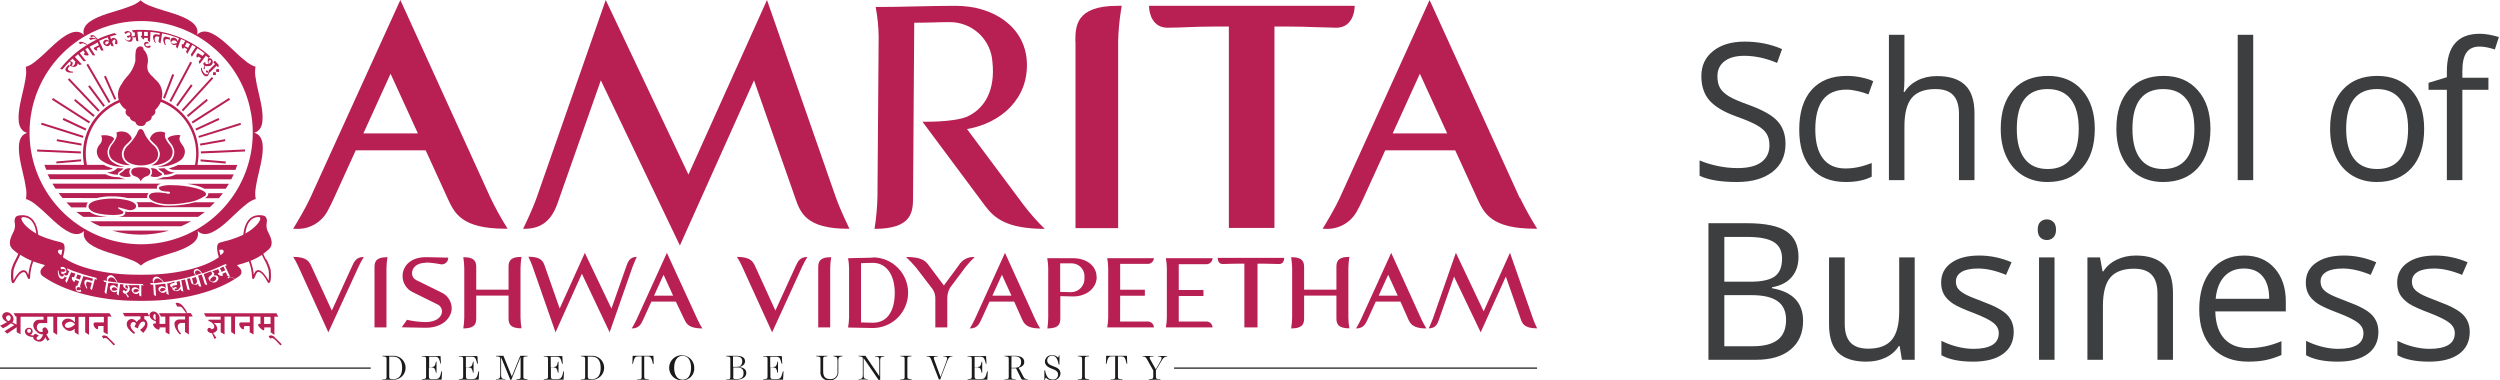 <svg width="506" height="77" viewBox="0 0 506 77" fill="none" xmlns="http://www.w3.org/2000/svg">
<path d="M37.51 62.61C37.396 62.43 37.272 62.257 37.14 62.09C36.975 61.854 36.764 61.654 36.52 61.5C36.319 61.363 36.083 61.287 35.84 61.28C35.733 61.283 35.628 61.307 35.53 61.35L35.88 62.09C35.996 62.05 36.117 62.03 36.24 62.03C36.364 62.03 36.487 62.058 36.6 62.11C36.71 62.15 36.806 62.219 36.88 62.31L37.7 63.39C37.93 63.39 37.86 63.13 37.51 62.61Z" fill="#B81F53"/>
<path d="M21.02 67.26L21.8 67.69V64.08H22.58L22.16 63.39H2.75L3.18 64.08H3.35V65.69L2.48 65.26C2.566 65.172 2.631 65.067 2.67 64.95C2.718 64.829 2.742 64.7 2.74 64.57C2.722 64.219 2.568 63.889 2.31 63.65C2.205 63.517 2.073 63.406 1.923 63.325C1.774 63.245 1.609 63.195 1.44 63.18C1.18 63.168 0.925 63.258 0.73 63.43C0.639 63.506 0.566 63.601 0.516 63.708C0.466 63.815 0.44 63.932 0.44 64.05C0.462 64.277 0.557 64.491 0.71 64.66C0.915 64.882 1.164 65.058 1.44 65.18C0.983 65.464 0.505 65.711 0.01 65.92L0.62 66.44C1.191 66.172 1.728 65.836 2.22 65.44L2.91 65.79L0.91 67.05L1.47 67.53L3.38 66.23V67.23L4.16 67.66V64.11H8.81V64.72H7.86C7.711 64.716 7.563 64.743 7.425 64.8C7.287 64.857 7.163 64.942 7.06 65.05C6.955 65.155 6.872 65.28 6.815 65.417C6.759 65.555 6.73 65.702 6.73 65.85C6.764 66.314 6.979 66.745 7.33 67.05C7.468 67.225 7.64 67.371 7.836 67.478C8.032 67.584 8.248 67.65 8.47 67.67C8.47 67.67 8.54 67.67 8.62 67.67H8.73C8.651 67.972 8.504 68.253 8.3 68.49C8.234 68.581 8.149 68.656 8.05 68.71C7.952 68.764 7.842 68.794 7.73 68.8C7.685 68.802 7.64 68.794 7.599 68.776C7.558 68.759 7.52 68.733 7.49 68.7C7.458 68.669 7.433 68.632 7.415 68.59C7.398 68.549 7.39 68.505 7.39 68.46C7.392 68.406 7.406 68.353 7.43 68.305C7.454 68.257 7.488 68.214 7.53 68.18C7.642 68.088 7.771 68.02 7.91 67.98L7.22 67.55C7.114 67.574 7.015 67.622 6.93 67.69C6.857 67.74 6.804 67.815 6.78 67.9C6.556 67.916 6.331 67.872 6.13 67.77C6.275 67.725 6.4 67.629 6.48 67.5C6.566 67.377 6.612 67.23 6.61 67.08C6.613 66.984 6.596 66.888 6.559 66.798C6.523 66.709 6.469 66.628 6.4 66.56C6.341 66.489 6.265 66.431 6.181 66.393C6.096 66.355 6.003 66.337 5.91 66.34C5.683 66.334 5.462 66.412 5.29 66.56C5.21 66.63 5.147 66.716 5.103 66.813C5.06 66.909 5.039 67.014 5.04 67.12C5.055 67.278 5.107 67.43 5.192 67.564C5.277 67.698 5.393 67.81 5.53 67.89C5.892 68.107 6.309 68.215 6.73 68.2C6.67 68.42 6.78 68.63 7.07 68.84C7.362 69.047 7.712 69.156 8.07 69.15C8.305 69.148 8.531 69.063 8.71 68.91C8.925 68.73 9.093 68.5 9.2 68.24L9.55 68.98L10.03 68.76L9.38 67.68C9.492 67.65 9.591 67.583 9.66 67.49C9.73 67.394 9.769 67.279 9.77 67.16C9.76 66.966 9.682 66.782 9.55 66.64C9.52 66.55 9.468 66.469 9.401 66.403C9.333 66.337 9.25 66.288 9.16 66.26C9.017 66.255 8.877 66.297 8.76 66.38C8.709 66.414 8.666 66.46 8.637 66.514C8.607 66.568 8.591 66.629 8.59 66.69C8.598 66.829 8.643 66.964 8.72 67.08C8.562 67.179 8.374 67.217 8.19 67.188C8.006 67.158 7.839 67.063 7.72 66.92C7.54 66.728 7.443 66.473 7.45 66.21C7.448 65.998 7.522 65.792 7.66 65.63C7.718 65.555 7.792 65.495 7.877 65.453C7.962 65.412 8.055 65.39 8.15 65.39H9.56V64.09H10.79V67.26L11.57 67.78V64.13H15.16V65.26C14.974 65.03 14.747 64.837 14.49 64.69C14.271 64.562 14.024 64.49 13.77 64.48C13.457 64.463 13.149 64.566 12.91 64.77C12.798 64.852 12.708 64.959 12.645 65.082C12.583 65.205 12.55 65.342 12.55 65.48C12.566 65.674 12.622 65.862 12.713 66.034C12.804 66.206 12.929 66.358 13.08 66.48C13.337 66.771 13.694 66.953 14.08 66.99C14.27 66.99 14.457 66.949 14.63 66.87C14.818 66.792 14.985 66.672 15.12 66.52V67.26L15.9 67.78V64.14H17.24V67.26L18.02 67.78V64.14H21.02V65.26H19.26C19.215 65.258 19.17 65.265 19.129 65.283C19.087 65.3 19.05 65.326 19.02 65.36C18.988 65.391 18.963 65.429 18.945 65.47C18.928 65.511 18.92 65.555 18.92 65.6C18.929 65.84 19.013 66.071 19.16 66.26C19.347 66.5 19.517 66.62 19.67 66.62C19.687 66.628 19.706 66.632 19.725 66.632C19.744 66.632 19.763 66.628 19.78 66.62C19.799 66.607 19.815 66.589 19.825 66.568C19.836 66.547 19.841 66.523 19.84 66.5V66.2C19.839 66.172 19.844 66.145 19.854 66.119C19.864 66.093 19.88 66.07 19.9 66.05C19.911 66.03 19.926 66.013 19.946 66C19.965 65.988 19.987 65.981 20.01 65.98H20.96V67.26H21.02ZM2.02 64.71C1.965 64.838 1.866 64.941 1.74 65C1.586 64.955 1.455 64.856 1.37 64.72C1.274 64.601 1.221 64.453 1.22 64.3C1.221 64.238 1.235 64.176 1.261 64.12C1.287 64.063 1.324 64.012 1.37 63.97C1.469 63.874 1.602 63.82 1.74 63.82C1.844 63.82 1.944 63.859 2.02 63.93C2.07 63.968 2.109 64.019 2.134 64.076C2.159 64.134 2.168 64.198 2.16 64.26C2.174 64.434 2.135 64.608 2.05 64.76L2.02 64.71ZM5.6 67.26C5.529 67.184 5.49 67.084 5.49 66.98C5.49 66.876 5.529 66.776 5.6 66.7C5.636 66.663 5.68 66.634 5.728 66.615C5.777 66.596 5.828 66.588 5.88 66.59C5.984 66.59 6.084 66.629 6.16 66.7C6.197 66.737 6.226 66.78 6.245 66.828C6.264 66.877 6.272 66.928 6.27 66.98C6.27 67.084 6.231 67.184 6.16 67.26C6.124 67.297 6.08 67.326 6.032 67.345C5.983 67.364 5.932 67.372 5.88 67.37C5.828 67.371 5.777 67.362 5.729 67.343C5.681 67.324 5.637 67.296 5.6 67.26ZM14.45 66.19C14.223 66.304 13.974 66.365 13.72 66.37C13.564 66.369 13.413 66.317 13.29 66.22C13.238 66.182 13.196 66.132 13.167 66.075C13.137 66.018 13.121 65.954 13.12 65.89C13.12 65.7 13.24 65.52 13.48 65.35C13.721 65.192 14.002 65.109 14.29 65.11C14.452 65.119 14.61 65.167 14.75 65.25C14.92 65.35 15.073 65.479 15.2 65.63C14.979 65.853 14.726 66.041 14.45 66.19Z" fill="#B81F53"/>
<path d="M21.83 68.2C21.668 68.042 21.463 67.938 21.24 67.9C21.127 67.885 21.013 67.885 20.9 67.9C20.8 67.934 20.708 67.989 20.63 68.06L20.93 68.54C20.993 68.489 21.064 68.449 21.14 68.42C21.216 68.407 21.294 68.407 21.37 68.42C21.57 68.42 21.96 68.74 22.55 69.42L23.02 69.91L23.28 69.69C22.93 69.31 22.45 68.83 21.83 68.25" fill="#B81F53"/>
<path d="M37.7 63.39H32.16L32.59 64.08H33.46V65.55H32.29V64.26C32.281 64.105 32.241 63.953 32.172 63.814C32.103 63.675 32.007 63.551 31.89 63.45C31.788 63.33 31.662 63.232 31.521 63.162C31.381 63.092 31.227 63.05 31.07 63.04C30.964 63.037 30.858 63.054 30.758 63.092C30.659 63.13 30.567 63.187 30.49 63.26C30.414 63.332 30.354 63.419 30.312 63.515C30.271 63.611 30.25 63.715 30.25 63.82C30.245 63.89 30.245 63.96 30.25 64.03L29.86 63.34H24.86L25.25 64.03H28.42V64.59C28.291 64.603 28.169 64.656 28.07 64.74C27.921 64.86 27.789 65.002 27.68 65.16C27.542 64.981 27.372 64.828 27.18 64.71C27.026 64.614 26.849 64.561 26.668 64.558C26.487 64.554 26.308 64.6 26.151 64.691C25.994 64.781 25.864 64.912 25.776 65.071C25.688 65.229 25.644 65.409 25.65 65.59C25.658 65.959 25.796 66.313 26.04 66.59C26.348 66.976 26.712 67.313 27.12 67.59L27.34 67.33C27.076 67.114 26.843 66.861 26.65 66.58C26.51 66.379 26.427 66.144 26.41 65.9C26.403 65.712 26.463 65.527 26.58 65.38C26.627 65.312 26.69 65.256 26.763 65.218C26.836 65.18 26.917 65.16 27 65.16C27.099 65.162 27.195 65.189 27.28 65.24C27.379 65.294 27.461 65.374 27.52 65.47C27.407 65.694 27.307 65.924 27.22 66.16L27.91 66.46C27.982 66.1 28.128 65.759 28.34 65.46C28.405 65.354 28.494 65.265 28.6 65.201C28.706 65.137 28.826 65.099 28.95 65.09C29.061 65.089 29.17 65.124 29.26 65.19C29.297 65.218 29.328 65.254 29.348 65.296C29.369 65.337 29.38 65.383 29.38 65.43C29.369 65.669 29.274 65.896 29.11 66.07C28.895 66.345 28.634 66.582 28.34 66.77L28.99 67.38C29.242 67.121 29.458 66.828 29.63 66.51C29.769 66.273 29.848 66.005 29.86 65.73C29.864 65.481 29.802 65.236 29.68 65.02C29.584 64.824 29.415 64.674 29.21 64.6V63.99H30.3C30.357 64.203 30.471 64.397 30.63 64.55C30.878 64.785 31.192 64.939 31.53 64.99V65.47H31.27C31.194 65.467 31.119 65.492 31.06 65.54C31.004 65.589 30.969 65.656 30.96 65.73C31.052 65.969 31.198 66.184 31.387 66.358C31.577 66.531 31.803 66.659 32.05 66.73C32.087 66.729 32.124 66.72 32.157 66.702C32.19 66.685 32.218 66.66 32.24 66.63C32.291 66.561 32.316 66.476 32.31 66.39V66.26H33.52V67.26L34.3 67.69V64.05H37.46V64.66H36.31C36.05 64.648 35.795 64.737 35.6 64.91C35.509 64.986 35.436 65.081 35.386 65.188C35.336 65.295 35.31 65.412 35.31 65.53C35.32 65.901 35.42 66.265 35.6 66.59C35.806 67 36.076 67.375 36.4 67.7L36.66 67.53C36.445 67.33 36.269 67.093 36.14 66.83C36.028 66.589 35.97 66.326 35.97 66.06C35.975 65.876 36.05 65.701 36.181 65.57C36.311 65.44 36.486 65.365 36.67 65.36H37.45V67.18L38.23 67.7V64.06H39.01L38.62 63.37H37.7V63.39ZM31.5 64.78C31.354 64.742 31.228 64.649 31.15 64.52C31.058 64.377 31.013 64.21 31.02 64.04C31.024 63.92 31.059 63.803 31.12 63.7C31.14 63.661 31.17 63.627 31.207 63.603C31.244 63.578 31.286 63.563 31.33 63.56C31.358 63.561 31.385 63.572 31.407 63.59C31.428 63.608 31.444 63.633 31.45 63.66C31.49 63.733 31.507 63.817 31.5 63.9V64.78Z" fill="#B81F53"/>
<path d="M54.76 67.26L55.54 67.78V64.09H56.32L55.93 63.4H41.27L41.66 64.09H44.66V64.7H42.25L42.16 64.96C42.49 65.046 42.793 65.214 43.04 65.45C43.142 65.542 43.224 65.655 43.281 65.781C43.338 65.906 43.368 66.042 43.37 66.18C43.368 66.239 43.353 66.297 43.325 66.349C43.298 66.401 43.258 66.446 43.21 66.48C43.092 66.576 42.95 66.638 42.8 66.66C42.76 66.57 42.694 66.493 42.61 66.44C42.54 66.387 42.457 66.356 42.37 66.35C42.317 66.348 42.265 66.357 42.216 66.378C42.168 66.399 42.125 66.43 42.09 66.47C42.015 66.555 41.975 66.666 41.98 66.78C41.982 66.872 42.008 66.962 42.055 67.041C42.103 67.12 42.17 67.185 42.25 67.23C42.436 67.364 42.661 67.434 42.89 67.43L43.41 68.6L43.8 68.38L43.11 67.38C43.342 67.344 43.558 67.24 43.73 67.08C43.805 67.014 43.865 66.932 43.907 66.841C43.948 66.749 43.97 66.65 43.97 66.55C43.968 66.326 43.902 66.108 43.78 65.92C43.658 65.704 43.486 65.519 43.28 65.38H44.67V67.26L45.45 67.69V64.08H46.79V67.2L47.57 67.72V64.08H50.57V65.26H48.76C48.715 65.26 48.671 65.268 48.63 65.285C48.589 65.303 48.551 65.328 48.52 65.36C48.488 65.391 48.463 65.428 48.445 65.47C48.428 65.511 48.42 65.555 48.42 65.6C48.431 65.85 48.526 66.09 48.69 66.28C48.87 66.52 49.04 66.64 49.2 66.64C49.217 66.648 49.236 66.652 49.255 66.652C49.274 66.652 49.293 66.648 49.31 66.64C49.329 66.627 49.345 66.609 49.355 66.588C49.366 66.567 49.371 66.543 49.37 66.52V66.22C49.369 66.192 49.374 66.165 49.384 66.139C49.395 66.113 49.41 66.089 49.43 66.07C49.441 66.05 49.456 66.032 49.476 66.02C49.495 66.008 49.517 66.001 49.54 66H50.54V67.26L51.32 67.69V64.08H52.72V65.55H52.46C52.431 65.549 52.403 65.555 52.377 65.567C52.35 65.579 52.328 65.597 52.31 65.62C52.286 65.637 52.268 65.66 52.255 65.686C52.243 65.712 52.238 65.741 52.24 65.77C52.24 65.9 52.39 66.12 52.68 66.41C52.97 66.7 53.19 66.85 53.32 66.85C53.343 66.85 53.366 66.844 53.385 66.831C53.405 66.819 53.42 66.801 53.43 66.78C53.469 66.724 53.49 66.658 53.49 66.59V66.26H54.79V67.26H54.76ZM53.46 64.13H54.76V65.56H53.46V64.13Z" fill="#B81F53"/>
<path d="M55.57 68.2C55.408 68.042 55.203 67.938 54.98 67.9C54.867 67.885 54.753 67.885 54.64 67.9C54.54 67.934 54.448 67.989 54.37 68.06L54.67 68.54C54.733 68.489 54.804 68.449 54.88 68.42C54.956 68.407 55.034 68.407 55.11 68.42C55.31 68.42 55.7 68.74 56.29 69.42L56.76 69.91L57.02 69.69C56.67 69.31 56.19 68.83 55.57 68.25" fill="#B81F53"/>
<path d="M35.02 33.82L34.17 34.1C34.514 34.294 34.905 34.391 35.3 34.38H35.39H35.6H47.66C47.79 34.05 47.91 33.71 48.03 33.38H36.03C35.71 33.556 35.376 33.703 35.03 33.82" fill="#B81F53"/>
<path d="M21.61 34.37H21.68C22.085 34.39 22.488 34.292 22.84 34.09L21.99 33.81C21.644 33.695 21.309 33.548 20.99 33.37H8.99C9.1 33.71 9.23 34.05 9.36 34.37H21.61Z" fill="#B81F53"/>
<path d="M35.67 35.26C34.939 35.655 34.121 35.861 33.29 35.86C33.211 35.876 33.129 35.876 33.05 35.86C32.555 36.094 32.024 36.242 31.48 36.3H46.81C46.98 35.97 47.15 35.63 47.3 35.3H35.67" fill="#B81F53"/>
<path d="M23.98 35.86C23.901 35.876 23.819 35.876 23.74 35.86C22.914 35.859 22.1 35.656 21.37 35.27H9.64C9.79 35.61 9.96 35.95 10.13 36.27H25.56C25.013 36.211 24.479 36.063 23.98 35.83" fill="#B81F53"/>
<path d="M5.54 26.89C5.032 27.009 4.591 27.321 4.31 27.76C3.31 29.34 4.04 32.53 4.65 35.1C4.87 36.02 5.07 36.89 5.16 37.53C5.16 37.64 5.16 37.76 5.21 37.88C5.373 38.623 5.393 39.39 5.27 40.14L5.22 40.32H5.4C6.109 40.594 6.763 40.994 7.33 41.5L7.61 41.72C8.13 42.12 8.78 42.72 9.46 43.38C11.34 45.15 13.66 47.38 15.52 47.38H15.65C16.18 47.35 16.678 47.118 17.04 46.73C16.958 46.98 16.927 47.245 16.947 47.507C16.968 47.77 17.04 48.026 17.16 48.26C18.01 49.94 21.16 50.88 23.69 51.64C24.6 51.91 25.45 52.17 26.05 52.42L26.38 52.55C27.109 52.779 27.788 53.146 28.38 53.63L28.51 53.76L28.64 53.63C29.235 53.151 29.913 52.785 30.64 52.55L30.97 52.42C31.57 52.17 32.43 51.91 33.33 51.64C35.86 50.88 39.01 49.94 39.86 48.26C40.102 47.791 40.149 47.244 39.99 46.74C40.351 47.116 40.84 47.341 41.36 47.37H41.49C43.35 47.37 45.68 45.18 47.55 43.37C48.24 42.72 48.89 42.11 49.4 41.71L49.68 41.49C50.242 40.982 50.893 40.582 51.6 40.31H51.78L51.73 40.14C51.612 39.389 51.633 38.623 51.79 37.88C51.79 37.76 51.79 37.64 51.84 37.52C51.93 36.87 52.13 36.01 52.35 35.09C52.96 32.52 53.72 29.32 52.68 27.75C52.396 27.303 51.947 26.986 51.43 26.87C51.938 26.752 52.379 26.439 52.66 26C53.66 24.42 52.93 21.23 52.32 18.66C52.1 17.74 51.9 16.87 51.81 16.23C51.81 16.12 51.81 16 51.76 15.88C51.597 15.137 51.577 14.37 51.7 13.62V13.44H51.52C50.813 13.168 50.162 12.768 49.6 12.26L49.32 12.04C48.8 11.64 48.15 11.04 47.47 10.38C45.59 8.61 43.27 6.38 41.41 6.38H41.28C40.75 6.41 40.252 6.642 39.89 7.03C40.041 6.531 39.99 5.993 39.75 5.53C38.9 3.85 35.75 2.91 33.22 2.15C32.32 1.88 31.46 1.62 30.86 1.37L30.58 1.26C29.851 1.031 29.172 0.664 28.58 0.18L28.46 0.05L28.33 0.18C27.735 0.659 27.057 1.025 26.33 1.26L26 1.39C25.4 1.64 24.54 1.9 23.64 2.17C21.11 2.93 17.96 3.87 17.11 5.55C16.867 6.02 16.821 6.566 16.98 7.07C16.619 6.694 16.13 6.469 15.61 6.44C13.73 6.33 11.34 8.59 9.42 10.44C8.73 11.09 8.08 11.7 7.57 12.1L7.29 12.32C6.728 12.828 6.077 13.228 5.37 13.5H5.19L5.24 13.68C5.345 14.416 5.318 15.164 5.16 15.89C5.16 16.01 5.16 16.13 5.11 16.24C5.02 16.88 4.82 17.75 4.6 18.67C3.99 21.24 3.23 24.44 4.26 26.01C4.541 26.455 4.987 26.771 5.5 26.89H5.54ZM28.46 4.26C32.931 4.238 37.307 5.544 41.036 8.011C44.764 10.478 47.677 13.996 49.405 18.12C51.133 22.243 51.598 26.787 50.742 31.175C49.886 35.563 47.747 39.598 44.596 42.77C41.446 45.942 37.425 48.108 33.042 48.993C28.66 49.878 24.113 49.443 19.979 47.742C15.844 46.042 12.306 43.153 9.814 39.441C7.322 35.729 5.988 31.361 5.98 26.89C5.961 20.909 8.319 15.164 12.535 10.921C16.75 6.677 22.478 4.281 28.46 4.26Z" fill="#B81F53"/>
<path d="M20.27 45.79H36.66C37.346 45.498 38.014 45.164 38.66 44.79H18.25C18.897 45.162 19.564 45.496 20.25 45.79" fill="#B81F53"/>
<path d="M28.46 47.49C30.405 47.487 32.34 47.215 34.21 46.68H22.72C24.586 47.215 26.518 47.488 28.46 47.49Z" fill="#B81F53"/>
<path d="M33.46 26.9C33.135 26.715 32.763 26.628 32.39 26.65C32.168 26.651 31.946 26.677 31.73 26.73C31.392 26.816 31.084 26.991 30.838 27.238C30.592 27.484 30.416 27.792 30.33 28.13C30.581 28.44 30.852 28.734 31.14 29.01C31.792 29.492 32.23 30.21 32.36 31.01C32.369 31.377 32.301 31.741 32.16 32.08C32.017 32.4 31.81 32.687 31.552 32.924C31.294 33.162 30.991 33.344 30.66 33.46C31.991 33.518 33.299 33.092 34.34 32.26C34.561 32.028 34.729 31.75 34.831 31.445C34.933 31.141 34.967 30.819 34.93 30.5C34.808 29.965 34.542 29.474 34.16 29.08C33.67 28.41 33.16 27.72 33.45 26.92" fill="#B81F53"/>
<path d="M35.83 27.35C35.466 27.347 35.105 27.404 34.76 27.52C34.428 27.596 34.129 27.778 33.91 28.04C34.072 28.333 34.256 28.614 34.46 28.88C34.877 29.34 35.158 29.909 35.27 30.52C35.306 30.883 35.262 31.25 35.143 31.595C35.024 31.94 34.832 32.256 34.58 32.52C33.745 33.248 32.687 33.671 31.58 33.72H31.88C33.548 33.837 35.205 33.374 36.57 32.41C36.852 32.185 37.075 31.896 37.223 31.568C37.371 31.239 37.438 30.88 37.42 30.52C37.353 30.052 37.152 29.615 36.84 29.26C36.48 28.75 36.07 28.18 36.53 27.4C36.303 27.33 36.067 27.3 35.83 27.31" fill="#B81F53"/>
<path d="M31.86 31.95C31.979 31.655 32.03 31.337 32.01 31.02C31.879 30.313 31.482 29.683 30.9 29.26C30.278 28.685 29.757 28.009 29.36 27.26L29.3 27.13C29.06 26.53 28.89 26.13 28.49 26.13C28.09 26.13 27.91 26.53 27.67 27.13C27.222 27.926 26.67 28.659 26.03 29.31C25.493 29.73 25.136 30.337 25.03 31.01C25.01 31.327 25.061 31.645 25.18 31.94C25.59 33 27.18 33.48 28.49 33.48H28.59C29.95 33.48 31.49 32.99 31.9 31.93" fill="#B81F53"/>
<path d="M22.08 30.54C22.049 30.852 22.086 31.167 22.188 31.464C22.29 31.761 22.454 32.032 22.67 32.26C23.717 33.078 25.024 33.489 26.35 33.42C26.014 33.307 25.704 33.127 25.441 32.889C25.178 32.652 24.967 32.363 24.82 32.04C24.689 31.699 24.631 31.335 24.65 30.97C24.78 30.17 25.218 29.452 25.87 28.97C26.158 28.694 26.429 28.4 26.68 28.09C26.588 27.755 26.411 27.45 26.165 27.205C25.92 26.959 25.615 26.782 25.28 26.69C25.064 26.638 24.842 26.611 24.62 26.61C24.247 26.588 23.875 26.675 23.55 26.86C23.85 27.66 23.34 28.35 22.85 29.02C22.472 29.429 22.212 29.934 22.1 30.48" fill="#B81F53"/>
<path d="M19.6 30.54C19.581 30.9 19.649 31.259 19.797 31.588C19.945 31.916 20.169 32.205 20.45 32.43C21.819 33.403 23.485 33.867 25.16 33.74H25.46C24.353 33.691 23.295 33.268 22.46 32.54C22.208 32.276 22.016 31.96 21.897 31.615C21.778 31.27 21.735 30.903 21.77 30.54C21.88 29.928 22.161 29.359 22.58 28.9C22.787 28.636 22.97 28.355 23.13 28.06C22.911 27.798 22.613 27.616 22.28 27.54C21.92 27.414 21.541 27.354 21.16 27.36C20.924 27.353 20.688 27.38 20.46 27.44C20.613 27.735 20.667 28.072 20.613 28.4C20.558 28.728 20.4 29.03 20.16 29.26C19.857 29.61 19.663 30.041 19.6 30.5" fill="#B81F53"/>
<path d="M24.39 34.61L24.59 34.48C24.695 34.403 24.792 34.316 24.88 34.22L25.01 34.09C24.619 34.087 24.229 34.064 23.84 34.02H23.77L23.62 34.14C23.364 34.383 23.063 34.572 22.733 34.698C22.404 34.823 22.052 34.882 21.7 34.87C22.346 35.184 23.052 35.351 23.77 35.36C23.86 35.36 23.87 35.36 23.87 35.3C23.86 35.251 23.86 35.2 23.87 35.15C23.93 34.9 24.16 34.75 24.43 34.58" fill="#B81F53"/>
<path d="M25.71 35.83C25.902 35.831 26.094 35.807 26.28 35.76C26.366 35.743 26.444 35.697 26.5 35.63L26.4 35.5C26.247 35.286 26.17 35.028 26.181 34.765C26.192 34.502 26.29 34.251 26.46 34.05H26.06C25.41 34.13 25.28 34.27 25.12 34.45C25.02 34.568 24.906 34.672 24.78 34.76L24.58 34.89C24.37 35.02 24.18 35.15 24.16 35.25C24.14 35.35 24.16 35.32 24.16 35.37C24.591 35.692 25.123 35.848 25.66 35.81" fill="#B81F53"/>
<path d="M28.5 33.86C27.5 33.86 26.99 33.99 26.73 34.28C26.618 34.423 26.557 34.599 26.557 34.78C26.557 34.961 26.618 35.137 26.73 35.28C26.771 35.341 26.818 35.398 26.87 35.45C27.018 35.557 27.184 35.639 27.36 35.69C27.615 35.756 27.851 35.88 28.049 36.054C28.247 36.228 28.402 36.446 28.5 36.69C28.598 36.446 28.753 36.228 28.951 36.054C29.149 35.88 29.385 35.756 29.64 35.69C29.814 35.635 29.979 35.554 30.13 35.45C30.187 35.403 30.235 35.345 30.27 35.28C30.377 35.135 30.435 34.96 30.435 34.78C30.435 34.6 30.377 34.425 30.27 34.28C30.01 34 29.45 33.86 28.5 33.86Z" fill="#B81F53"/>
<path d="M30.51 35.62C30.568 35.686 30.645 35.731 30.73 35.75C30.915 35.802 31.108 35.826 31.3 35.82C31.84 35.862 32.376 35.698 32.8 35.36C32.81 35.321 32.81 35.279 32.8 35.24C32.8 35.14 32.58 35.01 32.38 34.88L32.18 34.75C32.054 34.662 31.939 34.557 31.84 34.44C31.68 34.26 31.55 34.13 30.9 34.04H30.5C30.67 34.24 30.768 34.492 30.779 34.755C30.79 35.017 30.713 35.276 30.56 35.49C30.535 35.545 30.501 35.596 30.46 35.64" fill="#B81F53"/>
<path d="M33.28 35.38C33.998 35.376 34.706 35.209 35.35 34.89C34.641 34.909 33.952 34.651 33.43 34.17L33.28 34.05C33.269 34.045 33.257 34.043 33.245 34.043C33.233 34.043 33.221 34.045 33.21 34.05C32.83 34.05 32.43 34.11 32.04 34.12L32.16 34.26C32.248 34.356 32.345 34.443 32.45 34.52L32.65 34.65C32.92 34.82 33.16 34.97 33.21 35.22C33.22 35.27 33.22 35.321 33.21 35.37C33.21 35.37 33.21 35.37 33.31 35.37" fill="#B81F53"/>
<path d="M24.16 42C24.26 42 25.7 42.46 25.96 42.5C26.183 42.555 26.415 42.562 26.641 42.521C26.867 42.48 27.081 42.391 27.27 42.26L27.35 42.19C27.414 42.117 27.467 42.037 27.51 41.95C27.7 41.47 27.24 40.88 25.8 40.53C23.697 40.059 21.514 40.079 19.42 40.59C18.35 40.9 17.9 41.35 17.91 41.8C17.915 41.926 17.949 42.05 18.01 42.16C18.169 42.408 18.385 42.614 18.64 42.76C18.792 42.852 18.953 42.93 19.12 42.99C19.459 43.108 19.807 43.198 20.16 43.26C21.3 43.477 22.462 43.555 23.62 43.49C25.22 43.4 25.11 42.91 24.76 42.7C24.497 42.559 24.244 42.402 24 42.23C23.78 42.07 23.92 41.9 24.13 41.99" fill="#B81F53"/>
<path d="M25.35 42.78V42.88C25.37 42.972 25.37 43.068 25.35 43.16C25.22 43.68 24.52 43.84 23.89 43.9H40.09C40.56 43.58 41.01 43.24 41.45 42.9H25.74C25.612 42.855 25.482 42.819 25.35 42.79" fill="#B81F53"/>
<path d="M20.09 43.68C19.712 43.605 19.34 43.498 18.98 43.36C18.8 43.288 18.626 43.201 18.46 43.1C18.355 43.041 18.258 42.971 18.17 42.89H15.48C15.92 43.25 16.37 43.59 16.84 43.89H21.69C21.153 43.847 20.619 43.774 20.09 43.67" fill="#B81F53"/>
<path d="M31.8 38.16C31.767 38.066 31.756 37.967 31.766 37.868C31.776 37.77 31.808 37.675 31.86 37.59C31.932 37.482 32.032 37.395 32.15 37.34C32.277 37.271 32.411 37.218 32.55 37.18H10.61C10.81 37.52 11.02 37.86 11.24 38.18H31.81" fill="#B81F53"/>
<path d="M39.5 37.51C40.157 37.657 40.793 37.889 41.39 38.2H45.69C45.91 37.87 46.12 37.53 46.32 37.2H37.82C38.386 37.274 38.947 37.381 39.5 37.52" fill="#B81F53"/>
<path d="M42.16 39.26C42.121 39.499 41.997 39.716 41.81 39.87L41.74 39.93L41.51 40.11H44.31C44.59 39.78 44.85 39.44 45.11 39.11H42.16C42.156 39.16 42.156 39.21 42.16 39.26Z" fill="#B81F53"/>
<path d="M19.55 40.09C20.561 39.845 21.599 39.728 22.64 39.74C23.73 39.731 24.817 39.848 25.88 40.09H29.82C29.763 39.911 29.763 39.719 29.82 39.54C29.862 39.363 29.952 39.2 30.08 39.07H11.86C12.12 39.42 12.38 39.76 12.66 40.07L19.55 40.09Z" fill="#B81F53"/>
<path d="M17.49 41.78C17.486 41.483 17.597 41.197 17.8 40.98H13.44C13.77 41.33 14.11 41.67 14.44 41.98H17.49C17.485 41.91 17.485 41.84 17.49 41.77" fill="#B81F53"/>
<path d="M38.16 41.26H38.02C36.802 41.508 35.563 41.635 34.32 41.64C33.056 41.703 31.796 41.456 30.65 40.92H27.65C27.722 41 27.786 41.087 27.84 41.18C27.966 41.413 27.995 41.686 27.92 41.94H42.47C42.82 41.61 43.16 41.28 43.47 40.94H39.43C39.04 41.04 38.63 41.15 38.18 41.24" fill="#B81F53"/>
<path d="M33.89 39.14C33.645 39.13 33.401 39.103 33.16 39.06C32.83 38.999 32.495 38.963 32.16 38.95H31.9C31.53 38.949 31.161 38.989 30.8 39.07C30.38 39.17 29.73 39.72 30.47 40.34C31.21 40.96 32.47 41.34 34.33 41.34C35.546 41.333 36.758 41.209 37.95 40.97H38.08C39.273 40.791 40.413 40.354 41.42 39.69H41.48C41.597 39.593 41.678 39.459 41.71 39.31C41.71 39.1 41.56 38.57 39.38 38.02C37.889 37.666 36.362 37.484 34.83 37.48H34.75C33.929 37.419 33.105 37.531 32.33 37.81C32.273 37.84 32.222 37.88 32.18 37.93C32.164 37.963 32.156 37.999 32.156 38.035C32.156 38.071 32.164 38.107 32.18 38.14C32.39 38.66 33.25 38.78 34.04 38.78C34.48 38.78 34.46 38.99 34.38 39.09C34.316 39.153 34.239 39.2 34.154 39.23C34.069 39.259 33.979 39.269 33.89 39.26" fill="#B81F53"/>
<path d="M45.72 32.68L40.61 32.26C40.61 32.4 40.61 32.53 40.56 32.66L45.68 33.1C45.68 32.97 45.68 32.83 45.68 32.7" fill="#B81F53"/>
<path d="M45.55 28.17L40.48 29.07L40.54 29.47L45.61 28.57C45.6 28.435 45.58 28.302 45.55 28.17Z" fill="#B81F53"/>
<path d="M39.55 26.04C39.61 26.16 39.66 26.29 39.72 26.41L44.39 24.26C44.39 24.14 44.28 24.01 44.22 23.89L39.55 26.04Z" fill="#B81F53"/>
<path d="M42.07 20.34L41.82 20.02L37.82 23.35C37.909 23.452 37.992 23.559 38.07 23.67L42.07 20.34Z" fill="#B81F53"/>
<path d="M38.98 17.31L38.65 17.07L35.65 21.28C35.761 21.358 35.868 21.441 35.97 21.53L38.98 17.31Z" fill="#B81F53"/>
<path d="M33.38 19.97L35.25 15.14L34.87 14.99L33 19.81L33.38 19.97Z" fill="#B81F53"/>
<path d="M11.41 33.08L16.41 32.65C16.41 32.52 16.41 32.38 16.41 32.25L11.41 32.68C11.41 32.81 11.41 32.94 11.41 33.08Z" fill="#B81F53"/>
<path d="M16.53 29.06L11.53 28.17C11.53 28.3 11.48 28.44 11.47 28.57L16.47 29.46L16.53 29.06Z" fill="#B81F53"/>
<path d="M12.69 24.26L17.31 26.42C17.36 26.29 17.42 26.17 17.48 26.05L12.86 23.87C12.8 23.99 12.74 24.11 12.69 24.24" fill="#B81F53"/>
<path d="M19.16 23.34L15.24 20.04C15.151 20.142 15.068 20.249 14.99 20.36L18.9 23.66C18.99 23.55 19.07 23.44 19.16 23.34Z" fill="#B81F53"/>
<path d="M20.92 21.62L21.24 21.37L18.16 17.26L17.84 17.51L20.92 21.62Z" fill="#B81F53"/>
<path d="M23.51 20.03L21.42 15.33L21.05 15.5L23.16 20.2L23.53 20.03" fill="#B81F53"/>
<path d="M40.66 31.06L49.59 30.66C49.59 30.52 49.59 30.39 49.59 30.25L40.66 30.64C40.66 30.79 40.66 30.92 40.66 31.06Z" fill="#B81F53"/>
<path d="M40.23 27.91L48.77 25.26C48.77 25.13 48.69 25 48.66 24.87L40.16 27.52C40.16 27.65 40.24 27.78 40.27 27.91" fill="#B81F53"/>
<path d="M39.01 24.99L46.57 20.16C46.502 20.043 46.429 19.93 46.35 19.82L38.79 24.64L39.01 24.99Z" fill="#B81F53"/>
<path d="M43.16 15.87L42.87 15.59L36.77 22.26L37.06 22.54L43.16 15.87Z" fill="#B81F53"/>
<path d="M38.86 12.7L38.51 12.5L34.3 20.42L34.65 20.62L38.86 12.7Z" fill="#B81F53"/>
<path d="M16.37 30.65L7.51 30.26C7.51 30.39 7.51 30.53 7.51 30.67L16.37 31.06C16.37 30.92 16.37 30.78 16.37 30.65Z" fill="#B81F53"/>
<path d="M16.9 27.51L8.42 24.83L8.3 25.22L16.78 27.9L16.9 27.51Z" fill="#B81F53"/>
<path d="M18.23 24.63L10.72 19.84C10.65 19.96 10.57 20.07 10.5 20.18L18.01 24.97C18.09 24.86 18.16 24.74 18.23 24.63Z" fill="#B81F53"/>
<path d="M20.16 22.32L14.03 15.84L13.74 16.12L19.87 22.6L20.16 22.32Z" fill="#B81F53"/>
<path d="M17.49 13.12L21.99 20.84L22.34 20.63L17.84 12.91L17.49 13.12Z" fill="#B81F53"/>
<path d="M14.16 13.39L13.86 13.13L13.38 13.68C13.331 13.73 13.294 13.79 13.27 13.855C13.246 13.921 13.236 13.99 13.24 14.06C13.239 14.128 13.253 14.195 13.28 14.258C13.308 14.32 13.349 14.375 13.4 14.42C13.562 14.551 13.755 14.641 13.96 14.68C14.235 14.717 14.515 14.717 14.79 14.68V14.5C14.608 14.498 14.427 14.474 14.25 14.43C14.115 14.393 13.989 14.329 13.88 14.24C13.8 14.172 13.749 14.075 13.74 13.97C13.729 13.87 13.758 13.77 13.82 13.69L14.16 13.39Z" fill="#B81F53"/>
<path d="M16.46 8.84C16.521 8.802 16.589 8.778 16.66 8.77C16.726 8.755 16.794 8.755 16.86 8.77L17.58 9.08C17.7 9.01 17.58 8.9 17.26 8.74L16.92 8.58C16.768 8.512 16.606 8.471 16.44 8.46C16.301 8.451 16.162 8.482 16.04 8.55C15.987 8.582 15.94 8.623 15.9 8.67L16.29 8.94C16.344 8.897 16.401 8.857 16.46 8.82" fill="#B81F53"/>
<path d="M18.49 8.07L18.67 7.98C18.792 7.936 18.921 7.915 19.05 7.92C19.23 7.93 19.409 7.964 19.58 8.02L19.83 7.91L19.16 7.32C19.073 7.221 18.958 7.151 18.83 7.12C18.716 7.085 18.594 7.085 18.48 7.12C18.385 7.163 18.298 7.221 18.22 7.29L18.61 7.56C18.605 7.547 18.602 7.534 18.602 7.52C18.602 7.506 18.605 7.493 18.61 7.48L18.74 7.4C18.773 7.385 18.809 7.378 18.845 7.378C18.881 7.378 18.917 7.385 18.95 7.4C19.047 7.438 19.136 7.496 19.21 7.57L19.61 7.86C19.32 7.764 19.022 7.69 18.72 7.64C18.556 7.598 18.384 7.598 18.22 7.64C18.173 7.655 18.129 7.679 18.09 7.71C18.058 7.731 18.031 7.758 18.01 7.79L18.36 8.1L18.49 8.02" fill="#B81F53"/>
<path d="M14.05 12.52H14.16L14.25 12.58C14.284 12.621 14.307 12.67 14.316 12.723C14.325 12.776 14.319 12.83 14.3 12.88C14.254 13.017 14.175 13.141 14.07 13.24C14.31 13.399 14.584 13.498 14.87 13.53C14.98 13.546 15.092 13.538 15.2 13.507C15.306 13.476 15.405 13.422 15.49 13.35C15.56 13.286 15.615 13.208 15.65 13.12C15.7 13.023 15.73 12.918 15.74 12.81L16.05 13.14L16.57 13.03L15.15 11.53C15.36 11.34 15.58 11.16 15.8 10.98L16.89 12.37H17.43L16.15 10.74L16.87 10.2L17.21 10.72L17.02 10.84C17.006 10.848 16.994 10.86 16.985 10.874C16.976 10.888 16.971 10.903 16.97 10.92C16.963 10.934 16.959 10.949 16.959 10.965C16.959 10.98 16.963 10.996 16.97 11.01C17.081 11.124 17.231 11.192 17.39 11.2C17.542 11.256 17.708 11.256 17.86 11.2C17.894 11.18 17.919 11.148 17.93 11.11C17.944 11.071 17.944 11.029 17.93 10.99L17.26 9.99L17.76 9.66L18.76 11.2H19.28L18.15 9.46C18.67 9.153 19.2 8.863 19.74 8.59L20.02 9.15L19.12 9.6C19.095 9.611 19.074 9.628 19.056 9.649C19.039 9.669 19.027 9.694 19.02 9.72C19.01 9.744 19.005 9.769 19.005 9.795C19.005 9.821 19.01 9.846 19.02 9.87C19.09 9.994 19.199 10.093 19.33 10.15C19.382 10.186 19.441 10.21 19.503 10.22C19.566 10.23 19.629 10.227 19.69 10.21C19.697 10.201 19.7 10.191 19.7 10.18C19.7 10.169 19.697 10.159 19.69 10.15C19.7 10.124 19.7 10.096 19.69 10.07L19.61 9.91C19.603 9.896 19.599 9.881 19.599 9.865C19.599 9.849 19.603 9.834 19.61 9.82C19.602 9.797 19.602 9.773 19.61 9.75L20.1 9.5L20.46 10.22H20.98L20.06 8.26C20.63 8 21.22 7.76 21.81 7.55L22.07 8.26C21.933 8.177 21.785 8.113 21.63 8.07C21.526 8.035 21.414 8.035 21.31 8.07C21.15 8.123 21.014 8.234 20.93 8.38C20.898 8.451 20.882 8.527 20.882 8.605C20.882 8.683 20.898 8.759 20.93 8.83C21.015 9.017 21.169 9.164 21.36 9.24C21.446 9.293 21.542 9.327 21.642 9.341C21.741 9.354 21.843 9.347 21.94 9.32C22.023 9.282 22.098 9.227 22.16 9.16C22.239 9.08 22.306 8.989 22.36 8.89L22.51 9.29L23.03 9.39L22.7 8.49C22.736 8.38 22.794 8.278 22.87 8.19C22.934 8.114 23.017 8.055 23.11 8.02C23.129 8.007 23.152 8.001 23.175 8.001C23.198 8.001 23.221 8.007 23.24 8.02C23.264 8.03 23.285 8.045 23.302 8.064C23.319 8.083 23.332 8.106 23.34 8.13C23.362 8.239 23.362 8.351 23.34 8.46C23.329 8.6 23.299 8.738 23.25 8.87L23.72 8.99C23.796 8.732 23.796 8.458 23.72 8.2C23.646 8.017 23.512 7.866 23.34 7.77C23.272 7.715 23.193 7.677 23.108 7.658C23.023 7.639 22.935 7.64 22.85 7.66C22.786 7.685 22.726 7.719 22.67 7.76C22.599 7.816 22.536 7.879 22.48 7.95L22.28 7.41C22.72 7.257 23.17 7.127 23.63 7.02L23.53 6.93L23.16 6.69C18.811 7.864 14.954 10.406 12.16 13.94L12.62 14.06C13.06 13.53 13.52 13.06 14.01 12.52H14.05ZM21.87 8.79C21.795 8.873 21.703 8.937 21.6 8.98C21.545 9 21.485 9 21.43 8.98C21.405 8.97 21.383 8.955 21.364 8.936C21.345 8.917 21.33 8.895 21.32 8.87C21.3 8.824 21.29 8.775 21.29 8.725C21.29 8.675 21.3 8.626 21.32 8.58C21.339 8.534 21.367 8.492 21.403 8.457C21.439 8.423 21.483 8.396 21.53 8.38C21.622 8.359 21.718 8.359 21.81 8.38C21.915 8.391 22.016 8.422 22.11 8.47C22.033 8.594 21.946 8.711 21.85 8.82L21.87 8.79ZM14.69 11.88L15.25 12.47C15.238 12.624 15.204 12.775 15.15 12.92C15.116 13.028 15.058 13.128 14.98 13.21C14.915 13.269 14.835 13.31 14.749 13.329C14.664 13.349 14.574 13.345 14.49 13.32C14.589 13.2 14.661 13.06 14.7 12.91C14.7 12.77 14.7 12.68 14.7 12.63C14.642 12.57 14.57 12.525 14.49 12.5L14.16 12.35L14.72 11.85" fill="#B81F53"/>
<path d="M29.59 8.85C29.677 8.798 29.78 8.78 29.88 8.8H30.13L29.96 8.48H29.74C29.609 8.461 29.476 8.486 29.36 8.55C29.311 8.578 29.268 8.617 29.235 8.664C29.202 8.711 29.18 8.764 29.17 8.82C29.16 8.919 29.171 9.019 29.202 9.114C29.233 9.209 29.284 9.296 29.35 9.37C29.477 9.529 29.659 9.632 29.86 9.66C29.976 9.681 30.094 9.681 30.21 9.66C30.316 9.638 30.418 9.597 30.51 9.54L30.35 9.17C30.243 9.244 30.125 9.302 30 9.34C29.891 9.358 29.779 9.358 29.67 9.34C29.636 9.337 29.603 9.326 29.574 9.309C29.544 9.292 29.519 9.268 29.5 9.24C29.459 9.182 29.442 9.11 29.45 9.04C29.452 8.997 29.466 8.955 29.491 8.92C29.516 8.884 29.55 8.857 29.59 8.84" fill="#B81F53"/>
<path d="M33.6 7.96C33.642 7.931 33.689 7.911 33.739 7.902C33.789 7.893 33.841 7.896 33.89 7.91L34.35 8.03L34.45 7.64L33.74 7.45C33.608 7.4 33.462 7.4 33.33 7.45C33.269 7.479 33.215 7.52 33.172 7.572C33.128 7.624 33.097 7.685 33.08 7.75C33.03 7.954 33.03 8.166 33.08 8.37C33.153 8.639 33.261 8.898 33.4 9.14L33.57 9.08C33.492 8.918 33.435 8.746 33.4 8.57C33.37 8.435 33.37 8.295 33.4 8.16C33.437 8.062 33.503 7.978 33.59 7.92" fill="#B81F53"/>
<path d="M42.34 11.73C42.18 11.73 42.09 11.88 42.05 12.12C42.014 12.39 42.044 12.665 42.14 12.92C41.962 12.98 41.768 12.98 41.59 12.92C41.601 12.861 41.601 12.8 41.59 12.74C41.59 12.68 41.59 12.64 41.59 12.61C41.563 12.598 41.534 12.591 41.505 12.591C41.476 12.591 41.447 12.598 41.42 12.61C41.343 12.625 41.273 12.663 41.22 12.72C41.19 12.751 41.169 12.79 41.158 12.832C41.148 12.874 41.148 12.918 41.16 12.96C41.194 13.065 41.256 13.159 41.34 13.23L41.19 13.94L41.44 14.01V13.32C41.706 13.395 41.985 13.419 42.26 13.39C42.476 13.376 42.681 13.288 42.84 13.14C42.988 12.979 43.071 12.769 43.071 12.55C43.071 12.331 42.988 12.121 42.84 11.96C42.766 11.887 42.675 11.834 42.576 11.806C42.476 11.778 42.371 11.776 42.27 11.8L42.34 11.73ZM42.68 12.45C42.663 12.552 42.614 12.647 42.54 12.72L42.36 12.88C42.314 12.912 42.264 12.935 42.21 12.95C42.187 12.814 42.187 12.676 42.21 12.54C42.211 12.446 42.243 12.355 42.3 12.28C42.349 12.223 42.416 12.185 42.49 12.17C42.519 12.162 42.549 12.162 42.578 12.171C42.606 12.18 42.631 12.197 42.65 12.22C42.681 12.249 42.704 12.285 42.716 12.326C42.728 12.366 42.73 12.409 42.72 12.45" fill="#B81F53"/>
<path d="M41.73 15.04C41.59 15.019 41.462 14.948 41.37 14.84C41.209 14.664 41.074 14.465 40.97 14.25C40.884 14.091 40.842 13.911 40.85 13.73H40.67C40.653 13.971 40.687 14.213 40.77 14.44C40.866 14.695 41.004 14.932 41.18 15.14C41.296 15.286 41.458 15.389 41.64 15.43C41.718 15.449 41.8 15.449 41.879 15.43C41.957 15.411 42.029 15.373 42.09 15.32C42.202 15.204 42.266 15.051 42.27 14.89C42.284 14.812 42.282 14.731 42.263 14.653C42.244 14.576 42.209 14.503 42.16 14.44C42.11 14.38 42.044 14.335 41.97 14.31C41.882 14.269 41.787 14.245 41.69 14.24V14.65C41.763 14.635 41.837 14.635 41.91 14.65C41.972 14.66 42.029 14.692 42.07 14.74C42.099 14.77 42.117 14.809 42.12 14.85C42.13 14.865 42.135 14.882 42.135 14.9C42.135 14.918 42.13 14.935 42.12 14.95C42.072 14.99 42.016 15.019 41.955 15.035C41.895 15.05 41.831 15.052 41.77 15.04" fill="#B81F53"/>
<path d="M25.68 8.26C25.869 8.403 26.103 8.474 26.34 8.46C26.416 8.455 26.49 8.432 26.555 8.394C26.621 8.356 26.678 8.303 26.72 8.24C26.818 8.111 26.864 7.951 26.85 7.79C26.86 7.727 26.86 7.663 26.85 7.6C26.82 7.542 26.783 7.488 26.74 7.44C26.825 7.501 26.92 7.548 27.02 7.58C27.103 7.594 27.187 7.594 27.27 7.58C27.34 7.569 27.408 7.546 27.47 7.51L27.54 8.21L28.01 8.42L27.81 6.42H28.62H28.74V7.25H28.59C28.576 7.243 28.561 7.239 28.545 7.239C28.529 7.239 28.514 7.243 28.5 7.25C28.494 7.262 28.491 7.276 28.491 7.29C28.491 7.304 28.494 7.318 28.5 7.33C28.5 7.41 28.58 7.53 28.74 7.71C28.9 7.89 29.02 7.98 29.1 7.98C29.123 7.986 29.147 7.986 29.17 7.98C29.18 7.944 29.18 7.906 29.17 7.87V7.67H29.92V8.22L30.36 8.54L30.46 6.46C31.09 6.52 31.72 6.6 32.34 6.71L32.28 7.05L31.64 6.94C31.492 6.909 31.337 6.938 31.21 7.02C31.151 7.053 31.101 7.099 31.063 7.154C31.025 7.21 31 7.273 30.99 7.34C30.962 7.552 30.982 7.767 31.05 7.97C31.128 8.224 31.246 8.464 31.4 8.68L31.56 8.61C31.46 8.473 31.382 8.321 31.33 8.16C31.301 8.008 31.301 7.852 31.33 7.7C31.337 7.647 31.356 7.596 31.386 7.551C31.415 7.506 31.454 7.468 31.5 7.44C31.541 7.406 31.59 7.382 31.642 7.37C31.694 7.358 31.748 7.358 31.8 7.37L32.24 7.44L32.07 8.44L32.47 8.81L32.81 6.75C33.975 6.979 35.116 7.313 36.22 7.75L35.99 8.37C35.935 8.206 35.85 8.053 35.74 7.92C35.646 7.806 35.526 7.717 35.39 7.66C35.223 7.595 35.037 7.595 34.87 7.66C34.794 7.683 34.724 7.722 34.665 7.776C34.606 7.83 34.56 7.896 34.53 7.97C34.498 8.078 34.489 8.191 34.502 8.303C34.516 8.415 34.553 8.523 34.61 8.62C34.65 8.728 34.711 8.828 34.79 8.912C34.869 8.996 34.964 9.063 35.07 9.11C35.175 9.135 35.285 9.135 35.39 9.11C35.508 9.102 35.624 9.072 35.73 9.02L35.59 9.4L35.91 9.84L36.64 7.89L37.48 8.27L37.09 9.01L36.96 8.94C36.947 8.931 36.931 8.926 36.915 8.926C36.899 8.926 36.883 8.931 36.87 8.94C36.852 8.941 36.835 8.947 36.821 8.958C36.807 8.968 36.796 8.983 36.79 9C36.79 9.07 36.79 9.22 36.79 9.45C36.79 9.68 36.93 9.81 37 9.85H37.08C37.114 9.832 37.142 9.804 37.16 9.77L37.24 9.6L37.91 9.95L37.65 10.44L37.91 10.92L38.91 9.08C39.15 9.22 39.39 9.36 39.62 9.51L38.62 11.01L38.83 11.51L39.98 9.76C40.47 10.09 40.98 10.44 41.41 10.81L41.02 11.31L40.16 10.81C40.137 10.798 40.111 10.791 40.085 10.791C40.059 10.791 40.033 10.798 40.01 10.81C39.985 10.812 39.96 10.82 39.938 10.832C39.916 10.844 39.896 10.86 39.88 10.88C39.795 10.995 39.753 11.137 39.76 11.28C39.751 11.342 39.755 11.405 39.772 11.466C39.789 11.526 39.819 11.582 39.86 11.63C39.883 11.638 39.907 11.638 39.93 11.63C39.941 11.635 39.953 11.637 39.965 11.637C39.977 11.637 39.989 11.635 40 11.63L40.11 11.49C40.123 11.484 40.136 11.481 40.15 11.481C40.164 11.481 40.178 11.484 40.19 11.49C40.202 11.483 40.216 11.479 40.23 11.479C40.244 11.479 40.258 11.483 40.27 11.49L40.71 11.83L40.21 12.46L40.41 12.94L41.67 11.26L42.23 11.74L42.53 11.42C38.696 7.946 33.704 6.028 28.53 6.04C27.91 6.04 27.3 6.04 26.69 6.12L26.97 6.54H27.27L27.33 7.13C27.29 7.189 27.239 7.24 27.18 7.28C27.124 7.319 27.058 7.34 26.99 7.34C26.89 7.349 26.79 7.349 26.69 7.34C26.631 7.358 26.569 7.358 26.51 7.34C26.574 7.281 26.625 7.21 26.66 7.13C26.679 7.051 26.679 6.969 26.66 6.89C26.643 6.796 26.604 6.708 26.547 6.631C26.489 6.555 26.415 6.493 26.33 6.45C26.161 6.323 25.951 6.262 25.74 6.28C25.637 6.29 25.538 6.325 25.45 6.38C25.344 6.432 25.249 6.503 25.17 6.59L25.43 6.89C25.521 6.799 25.622 6.719 25.73 6.65C25.822 6.596 25.924 6.562 26.03 6.55C26.107 6.54 26.185 6.558 26.25 6.6C26.281 6.617 26.307 6.642 26.326 6.672C26.345 6.701 26.357 6.735 26.36 6.77C26.369 6.869 26.352 6.969 26.31 7.06C26.31 7.14 26.23 7.18 26.13 7.2C26.061 7.185 25.989 7.185 25.92 7.2C25.829 7.226 25.742 7.263 25.66 7.31L25.87 7.67C26.044 7.63 26.207 7.556 26.35 7.45C26.388 7.479 26.419 7.517 26.44 7.56C26.447 7.603 26.447 7.647 26.44 7.69C26.45 7.81 26.418 7.93 26.35 8.03C26.312 8.077 26.265 8.117 26.212 8.146C26.159 8.175 26.1 8.193 26.04 8.2C25.873 8.213 25.707 8.167 25.57 8.07C25.401 7.95 25.258 7.797 25.15 7.62L25.16 7.66C25.284 7.918 25.474 8.138 25.71 8.3L25.68 8.26ZM35.31 8.86C35.165 8.875 35.018 8.858 34.88 8.81C34.795 8.779 34.724 8.719 34.68 8.64C34.666 8.607 34.659 8.571 34.659 8.535C34.659 8.499 34.666 8.463 34.68 8.43C34.709 8.37 34.753 8.319 34.807 8.281C34.861 8.242 34.924 8.218 34.99 8.21C35.15 8.16 35.321 8.16 35.48 8.21C35.567 8.247 35.642 8.305 35.7 8.38C35.773 8.47 35.83 8.571 35.87 8.68C35.701 8.755 35.523 8.805 35.34 8.83L35.31 8.86ZM37.8 8.59L38.46 8.94L38.07 9.69L37.4 9.34L37.8 8.59ZM29.16 6.45H29.91V7.29L29.16 7.26V6.45Z" fill="#B81F53"/>
<path d="M42.22 14.26L42.36 14.76L43.83 13.31L44.16 13.68L44.29 13.15C44.03 12.85 43.76 12.56 43.49 12.28L43.16 12.59L43.52 12.97L42.22 14.26Z" fill="#B81F53"/>
<path d="M43.69 14.62H43.12V15.19H43.69V14.62Z" fill="#B81F53"/>
<path d="M44.33 13.99H43.76V14.56H44.33V13.99Z" fill="#B81F53"/>
<path d="M25.412 22.67C25.412 22.528 25.446 22.387 25.51 22.26L25.57 22.24C25.152 21.98 24.792 21.636 24.513 21.231C24.234 20.825 24.041 20.366 23.947 19.883C23.853 19.4 23.86 18.902 23.967 18.422C24.075 17.941 24.28 17.488 24.57 17.09C24.863 16.555 25.215 16.055 25.62 15.6C26.506 14.697 27.122 13.564 27.4 12.33V11.98C27.364 11.395 27.397 10.807 27.5 10.23C27.69 9.5 28.15 9.39 28.4 9.39H28.51C28.62 9.407 28.724 9.447 28.816 9.51C28.908 9.572 28.984 9.654 29.04 9.75V10.06L29.15 10.11C29.493 10.505 29.736 10.976 29.857 11.484C29.979 11.993 29.977 12.523 29.85 13.03C29.65 14.398 30.278 14.968 31.155 15.766L31.16 15.77L31.35 16L31.6 16.23L31.79 16.41C32.035 16.667 32.244 16.956 32.41 17.27L32.61 17.72C32.804 18.261 32.879 18.837 32.83 19.41C32.81 19.619 32.777 19.826 32.73 20.03V20.17C32.466 20.982 32.002 21.715 31.38 22.3C31.426 22.39 31.453 22.489 31.46 22.59C31.47 22.94 31.2 23.3 30.7 23.59C30.705 23.633 30.705 23.677 30.7 23.72C30.7 24.18 30.28 24.54 29.57 24.72C29.545 24.904 29.464 25.076 29.339 25.213C29.214 25.351 29.051 25.447 28.87 25.49H28.53C28.276 25.525 28.019 25.462 27.81 25.313C27.602 25.165 27.459 24.941 27.41 24.69C26.69 24.49 26.27 24.13 26.27 23.69C25.951 23.585 25.681 23.368 25.51 23.08C25.446 22.953 25.412 22.812 25.412 22.67Z" fill="#B81F53"/>
<path d="M39.87 34L39.35 33.87C39.582 32.955 39.7 32.014 39.7 31.07C39.703 28.714 38.962 26.416 37.583 24.506C36.204 22.596 34.257 21.169 32.02 20.43L32.19 19.93C34.525 20.711 36.554 22.208 37.99 24.207C39.426 26.207 40.196 28.608 40.19 31.07C40.184 32.058 40.059 33.041 39.82 34" fill="#B81F53"/>
<path d="M17.16 34.01C16.454 31.249 16.775 28.326 18.063 25.784C19.35 23.242 21.517 21.255 24.16 20.19L24.36 20.68C22.288 21.512 20.512 22.948 19.265 24.8C18.017 26.652 17.353 28.836 17.36 31.07C17.361 32.017 17.479 32.961 17.71 33.88L17.16 34.01Z" fill="#B81F53"/>
<path d="M25.63 57.69C25.596 57.69 25.562 57.697 25.531 57.711C25.5 57.724 25.473 57.745 25.45 57.77C25.399 57.825 25.367 57.895 25.36 57.97C25.356 58.026 25.365 58.082 25.386 58.134C25.406 58.186 25.439 58.232 25.48 58.27C25.569 58.358 25.685 58.414 25.81 58.43C25.841 58.395 25.865 58.354 25.88 58.31C25.887 58.247 25.887 58.183 25.88 58.12C25.89 58.02 25.862 57.919 25.8 57.84C25.78 57.799 25.751 57.764 25.714 57.738C25.677 57.712 25.635 57.695 25.59 57.69" fill="#B81F53"/>
<path d="M27.58 58.48C27.435 58.472 27.291 58.511 27.17 58.59C27.118 58.622 27.075 58.666 27.043 58.718C27.012 58.77 26.994 58.829 26.99 58.89C26.989 58.93 26.998 58.97 27.015 59.007C27.032 59.043 27.058 59.075 27.09 59.1C27.156 59.158 27.242 59.191 27.33 59.19C27.471 59.189 27.611 59.159 27.74 59.1C27.899 59.026 28.05 58.935 28.19 58.83C28.103 58.733 28.006 58.646 27.9 58.57C27.802 58.515 27.692 58.484 27.58 58.48Z" fill="#B81F53"/>
<path d="M15.654 55.548L15.393 56.326L16.151 56.581L16.413 55.803L15.654 55.548Z" fill="#B81F53"/>
<path d="M23.24 58.14C23.096 58.116 22.948 58.14 22.82 58.21C22.764 58.234 22.714 58.273 22.677 58.322C22.641 58.371 22.617 58.429 22.61 58.49C22.605 58.53 22.608 58.57 22.62 58.608C22.632 58.646 22.653 58.681 22.68 58.71C22.741 58.775 22.822 58.817 22.91 58.83C23.048 58.86 23.192 58.86 23.33 58.83C23.495 58.776 23.653 58.702 23.8 58.61C23.724 58.505 23.637 58.407 23.54 58.32C23.458 58.241 23.353 58.192 23.24 58.18" fill="#B81F53"/>
<path d="M45.251 53.959L44.522 54.287L44.858 55.035L45.587 54.707L45.251 53.959Z" fill="#B81F53"/>
<path d="M42.56 56.5C42.544 56.536 42.535 56.575 42.535 56.615C42.535 56.655 42.544 56.694 42.56 56.73C42.581 56.788 42.616 56.84 42.661 56.881C42.706 56.923 42.761 56.953 42.82 56.97C42.95 57.015 43.09 57.015 43.22 56.97C43.404 56.906 43.562 56.783 43.67 56.62C43.718 56.553 43.749 56.475 43.759 56.393C43.77 56.31 43.76 56.227 43.73 56.15C43.711 56.103 43.68 56.062 43.639 56.032C43.599 56.002 43.55 55.984 43.5 55.98C43.373 55.941 43.237 55.941 43.11 55.98C43.02 56.077 42.919 56.164 42.81 56.24C42.723 56.299 42.651 56.378 42.6 56.47" fill="#B81F53"/>
<path d="M38.86 56.31L39.16 57.48C39.166 57.501 39.176 57.521 39.19 57.538C39.203 57.556 39.221 57.57 39.24 57.58C39.279 57.596 39.322 57.596 39.36 57.58C39.496 57.539 39.618 57.459 39.71 57.35C39.809 57.231 39.872 57.085 39.89 56.93L39.64 56.06L38.86 56.31Z" fill="#B81F53"/>
<path d="M32.92 58.26C32.776 58.275 32.639 58.334 32.53 58.43C32.483 58.468 32.445 58.517 32.421 58.573C32.397 58.629 32.386 58.689 32.39 58.75C32.394 58.789 32.407 58.826 32.428 58.859C32.448 58.892 32.477 58.92 32.51 58.94C32.583 58.99 32.672 59.011 32.76 59C32.901 58.979 33.037 58.931 33.16 58.86C33.309 58.767 33.447 58.656 33.57 58.53C33.471 58.442 33.359 58.368 33.24 58.31C33.135 58.287 33.025 58.287 32.92 58.31" fill="#B81F53"/>
<path d="M35.73 57.04L35.85 57.67L35.02 57.83C34.966 57.84 34.917 57.869 34.88 57.91C34.871 57.932 34.866 57.956 34.866 57.98C34.866 58.004 34.871 58.028 34.88 58.05C34.893 58.1 34.921 58.146 34.96 58.18C35.008 58.224 35.067 58.255 35.13 58.27C35.184 58.217 35.249 58.176 35.32 58.15C35.413 58.111 35.51 58.084 35.61 58.07L35.88 58.37H35.62C35.536 58.388 35.457 58.426 35.39 58.48C35.367 58.504 35.35 58.532 35.34 58.563C35.329 58.594 35.326 58.627 35.33 58.66C35.336 58.689 35.349 58.716 35.369 58.739C35.388 58.761 35.412 58.779 35.44 58.79C35.511 58.815 35.589 58.815 35.66 58.79C35.862 58.746 36.048 58.649 36.2 58.51C36.363 58.355 36.486 58.163 36.56 57.95L36.35 56.86L35.73 57.04Z" fill="#B81F53"/>
<path d="M53.83 52.52C53.64 52.15 53.44 51.76 53.28 51.37C53.647 51.103 54.007 50.813 54.36 50.5C55.51 49.5 54.83 48.08 54.28 46.97L54.16 46.75C53.942 46.232 53.879 45.663 53.98 45.11C54.033 44.903 54.042 44.688 54.006 44.477C53.97 44.267 53.889 44.067 53.77 43.89C53.51 43.62 53.04 43.52 52.24 43.56C50.54 43.67 49.49 45.07 49.24 47.5L48.81 47.71C47.683 48.2 46.515 48.591 45.32 48.88L44.7 49.04C44.556 49.078 44.419 49.136 44.29 49.21C43.62 49.64 44.08 51.4 44.29 52.06C41.29 54.23 35.54 55.6 29.2 55.6H27.82C21.48 55.6 15.76 54.24 12.73 52.06C12.93 51.4 13.4 49.65 12.73 49.21C12.601 49.136 12.464 49.078 12.32 49.04L11.7 48.88C10.489 48.589 9.305 48.198 8.16 47.71L7.73 47.5C7.51 45.07 6.46 43.67 4.73 43.56C3.93 43.56 3.46 43.62 3.2 43.89C3.08 44.067 3 44.267 2.963 44.477C2.927 44.688 2.936 44.903 2.99 45.11C3.091 45.663 3.028 46.232 2.81 46.75L2.7 46.97C2.15 48.08 1.47 49.46 2.62 50.5C2.961 50.813 3.322 51.103 3.7 51.37C3.54 51.76 3.34 52.14 3.15 52.52C2.78 53.168 2.494 53.86 2.3 54.58C2.23 54.86 2.08 57.15 2.55 57.32C2.63 57.32 2.79 57.32 2.93 57.09C3.41 56.09 4.22 55.09 4.74 55.09C4.819 55.072 4.901 55.08 4.976 55.11C5.051 55.14 5.115 55.193 5.16 55.26C5.29 55.487 5.4 55.724 5.49 55.97C5.64 56.34 5.7 56.5 5.9 56.47C6.1 56.44 6.09 56.22 6.09 56.05C6.134 54.975 6.354 53.914 6.74 52.91C7.52 53.2 8.3 53.43 9.06 53.64H9.12L9.07 53.7L8.51 54.27C8.397 54.383 8.31 54.52 8.255 54.67C8.2 54.82 8.178 54.98 8.19 55.14C8.208 55.291 8.258 55.436 8.338 55.566C8.417 55.695 8.524 55.806 8.65 55.89C13.02 59 20.19 60.89 27.84 60.89H29.22C36.87 60.89 44.04 59.03 48.41 55.89C48.536 55.806 48.643 55.695 48.722 55.566C48.802 55.436 48.852 55.291 48.87 55.14C48.883 54.98 48.86 54.82 48.805 54.67C48.75 54.52 48.663 54.383 48.55 54.27C48.55 54.27 48.21 53.94 47.99 53.7V53.64H48.05C48.82 53.43 49.6 53.2 50.37 52.91C50.761 53.913 50.981 54.974 51.02 56.05C51.02 56.22 51.02 56.44 51.21 56.47C51.4 56.5 51.47 56.34 51.62 55.97C51.71 55.724 51.82 55.487 51.95 55.26C52.09 55.04 52.23 55.02 52.32 55.03C52.83 55.03 53.64 56.03 54.13 57.03C54.26 57.3 54.43 57.29 54.51 57.26C54.98 57.09 54.83 54.8 54.76 54.52C54.548 53.803 54.256 53.112 53.89 52.46L53.83 52.52ZM5.71 55.58C5.644 55.413 5.564 55.253 5.47 55.1C5.401 54.971 5.296 54.864 5.169 54.791C5.042 54.719 4.896 54.684 4.75 54.69C3.98 54.69 3.14 55.95 2.75 56.76C2.665 56.063 2.665 55.357 2.75 54.66C2.939 53.962 3.215 53.29 3.57 52.66C3.75 52.3 3.94 51.94 4.1 51.56C4.825 52.044 5.599 52.45 6.41 52.77C6.07 53.664 5.848 54.599 5.75 55.55L5.71 55.58ZM4.33 44.16C4.33 44.16 4.33 43.94 4.77 43.94C6.56 44.06 7.17 45.74 7.35 47.28C5.35 46.15 4.21 44.72 4.35 44.16H4.33ZM12.49 51.26C12.49 51.4 12.4 51.54 12.37 51.68L12.27 51.6C11.88 51.28 11.64 51.07 11.74 50.8C11.761 50.716 11.813 50.643 11.885 50.595C11.957 50.547 12.044 50.527 12.13 50.54H12.4H12.63L12.49 51.26ZM14.63 56.65C14.54 56.485 14.512 56.294 14.55 56.11C14.55 56.11 14.55 56.11 14.62 56.06C14.666 56.045 14.714 56.045 14.76 56.06L14.99 56.14L15.25 55.36L14.82 55.26L14.4 55.09L13.5 57.26L13.21 56.85L13.52 56.11C13.474 56.12 13.426 56.12 13.38 56.11C13.341 56.125 13.299 56.125 13.26 56.11C13.22 56.093 13.185 56.065 13.16 56.03C13.116 55.988 13.082 55.937 13.06 55.88C13.076 55.953 13.076 56.028 13.06 56.1C13.032 56.17 12.99 56.233 12.937 56.287C12.883 56.34 12.82 56.382 12.75 56.41C12.683 56.442 12.609 56.459 12.535 56.459C12.461 56.459 12.387 56.442 12.32 56.41C12.206 56.352 12.104 56.27 12.024 56.17C11.943 56.07 11.883 55.954 11.85 55.83C11.733 55.489 11.686 55.129 11.71 54.77H11.86C11.844 55.027 11.889 55.284 11.99 55.52C12.066 55.711 12.213 55.865 12.4 55.95C12.497 55.985 12.603 55.985 12.7 55.95C12.746 55.937 12.789 55.913 12.824 55.88C12.859 55.847 12.885 55.806 12.9 55.76C12.911 55.7 12.911 55.639 12.9 55.58C12.913 55.521 12.913 55.459 12.9 55.4C12.734 55.423 12.566 55.423 12.4 55.4V54.95C12.558 55.016 12.73 55.04 12.9 55.02C12.966 55.014 13.03 54.99 13.085 54.952C13.139 54.913 13.182 54.861 13.21 54.8C13.225 54.776 13.233 54.748 13.233 54.72C13.233 54.692 13.225 54.664 13.21 54.64C13.19 54.587 13.151 54.544 13.1 54.52C12.976 54.47 12.844 54.443 12.71 54.44C12.584 54.439 12.46 54.47 12.35 54.53L12.25 54.08C12.365 54.038 12.487 54.018 12.61 54.02C12.748 54.022 12.884 54.053 13.01 54.11C13.095 54.16 13.168 54.226 13.227 54.305C13.285 54.384 13.327 54.474 13.35 54.57C13.435 54.748 13.456 54.949 13.41 55.14C13.344 55.209 13.255 55.251 13.16 55.26C13.096 55.305 13.025 55.339 12.95 55.36C12.998 55.443 13.029 55.535 13.04 55.63C13.089 55.677 13.147 55.714 13.21 55.74C13.291 55.765 13.379 55.765 13.46 55.74C13.544 55.728 13.624 55.693 13.69 55.64L14.02 54.86L13.68 54.72L13.56 54.32L14.73 54.81L17.12 55.61L19.49 56.24L19.64 56.61L19.2 56.49L18.6 58.75L18.26 58.38L18.58 57.26L17.78 57.05C17.751 57.034 17.718 57.026 17.685 57.026C17.652 57.026 17.619 57.034 17.59 57.05C17.526 57.109 17.481 57.186 17.46 57.27C17.42 57.441 17.42 57.619 17.46 57.79C17.504 57.981 17.586 58.161 17.7 58.32L17.51 58.41C17.36 58.146 17.236 57.868 17.14 57.58C17.075 57.397 17.055 57.202 17.08 57.01C17.096 56.94 17.125 56.874 17.166 56.816C17.207 56.758 17.259 56.708 17.32 56.67C17.372 56.63 17.433 56.603 17.497 56.591C17.561 56.579 17.627 56.582 17.69 56.6L18.69 56.86L18.81 56.4L17.26 55.99H17.19L16.86 55.88L16.2 57.88L16.33 58.22L15.95 58.11C15.904 58.096 15.856 58.094 15.809 58.102C15.762 58.111 15.718 58.131 15.68 58.16C15.591 58.218 15.526 58.307 15.5 58.41C15.486 58.441 15.478 58.475 15.478 58.51C15.478 58.544 15.486 58.579 15.5 58.61C15.533 58.67 15.586 58.716 15.65 58.74C15.759 58.761 15.871 58.761 15.98 58.74C16.1 58.728 16.216 58.69 16.32 58.63L16.46 59.01C16.35 59.06 16.23 59.084 16.11 59.08C15.975 59.079 15.84 59.059 15.71 59.02C15.628 58.987 15.554 58.936 15.495 58.87C15.436 58.804 15.393 58.725 15.37 58.64C15.286 58.466 15.261 58.269 15.3 58.08C15.316 58.021 15.345 57.966 15.385 57.919C15.425 57.873 15.474 57.836 15.53 57.81C15.608 57.784 15.692 57.784 15.77 57.81L15.71 57.74L15.99 56.91L15.23 56.66L15.14 56.91C15.125 56.962 15.093 57.008 15.05 57.04C15.03 57.051 15.008 57.057 14.985 57.057C14.962 57.057 14.94 57.051 14.92 57.04L14.63 56.65ZM28.6 57.69V60.03L28.16 59.79V59.26C28.062 59.336 27.954 59.4 27.84 59.45C27.74 59.496 27.631 59.52 27.52 59.52C27.407 59.513 27.297 59.484 27.196 59.434C27.095 59.385 27.004 59.315 26.93 59.23C26.846 59.163 26.777 59.08 26.727 58.986C26.677 58.891 26.648 58.787 26.64 58.68C26.642 58.604 26.66 58.529 26.695 58.462C26.73 58.394 26.779 58.336 26.84 58.29C26.976 58.181 27.146 58.124 27.32 58.13C27.488 58.132 27.652 58.184 27.79 58.28C27.946 58.376 28.082 58.502 28.19 58.65V57.72H26.46H25.9C26.02 57.812 26.117 57.932 26.18 58.07C26.248 58.199 26.279 58.344 26.27 58.49C26.256 58.673 26.186 58.848 26.07 58.99C25.94 59.15 25.776 59.28 25.59 59.37L26.1 60.05L25.87 60.22L25.42 59.44H25.34H25.23C25.122 59.412 25.027 59.348 24.96 59.26C24.88 59.18 24.833 59.073 24.83 58.96C24.838 58.896 24.866 58.837 24.91 58.79C24.93 58.77 24.953 58.755 24.979 58.744C25.005 58.734 25.032 58.729 25.06 58.73C25.125 58.735 25.188 58.76 25.24 58.8C25.3 58.847 25.351 58.904 25.39 58.97C25.47 58.94 25.545 58.896 25.61 58.84C25.685 58.773 25.747 58.691 25.79 58.6C25.549 58.557 25.328 58.438 25.16 58.26C25.09 58.206 25.033 58.136 24.995 58.056C24.956 57.977 24.938 57.889 24.94 57.8C24.927 57.758 24.927 57.712 24.94 57.67C24.967 57.628 25.001 57.591 25.04 57.56H24.76L24.31 57.5L24.01 59.82L23.62 59.5L23.69 58.97C23.586 59.038 23.471 59.089 23.35 59.12C23.241 59.144 23.129 59.144 23.02 59.12C22.796 59.078 22.596 58.953 22.46 58.77C22.383 58.695 22.322 58.605 22.283 58.505C22.243 58.405 22.225 58.297 22.23 58.19C22.241 58.115 22.268 58.043 22.31 57.979C22.351 57.915 22.406 57.861 22.47 57.82C22.616 57.727 22.79 57.692 22.96 57.72C23.126 57.744 23.281 57.813 23.41 57.92C23.555 58.034 23.674 58.177 23.76 58.34L23.88 57.42L22.22 57.26H21.92L21.51 59.56L21.16 59.13L21.52 57.13L21.1 57.06L20.92 56.71L21.7 56.85C21.66 56.73 21.63 56.63 21.61 56.55C21.596 56.484 21.596 56.416 21.61 56.35C21.626 56.245 21.665 56.146 21.724 56.058C21.783 55.969 21.86 55.895 21.95 55.84C22.136 55.718 22.361 55.671 22.58 55.71C22.813 55.779 23.017 55.923 23.16 56.12C23.408 56.424 23.613 56.76 23.77 57.12L23.65 57.18C23.537 56.916 23.382 56.673 23.19 56.46C23.049 56.298 22.86 56.186 22.65 56.14C22.564 56.123 22.475 56.125 22.389 56.144C22.303 56.163 22.222 56.199 22.15 56.25C22.079 56.296 22.019 56.357 21.973 56.427C21.926 56.498 21.895 56.577 21.88 56.66C21.867 56.749 21.867 56.84 21.88 56.93L22.22 56.99L24.65 57.3L26.41 57.43L28.87 57.48L29.1 57.8L28.6 57.69ZM44.6 50.53H44.87C44.956 50.517 45.043 50.537 45.115 50.585C45.187 50.633 45.239 50.706 45.26 50.79C45.36 51.06 45.13 51.27 44.73 51.59L44.63 51.67C44.599 51.528 44.559 51.387 44.51 51.25C44.438 51.028 44.384 50.801 44.35 50.57H44.6V50.53ZM45.11 55.57C45.124 55.619 45.124 55.671 45.11 55.72C45.098 55.765 45.069 55.804 45.03 55.83C44.945 55.855 44.856 55.863 44.769 55.852C44.681 55.842 44.596 55.814 44.52 55.77C44.344 55.71 44.196 55.589 44.1 55.43C44.092 55.418 44.087 55.404 44.087 55.39C44.087 55.376 44.092 55.362 44.1 55.35C44.127 55.31 44.165 55.278 44.21 55.26L44.43 55.16L44.16 54.46L43.76 54.64H43.67L42.94 54.92C43.038 54.971 43.126 55.039 43.2 55.12C43.263 55.18 43.314 55.251 43.35 55.33C43.37 55.398 43.37 55.471 43.35 55.54C43.324 55.623 43.283 55.701 43.23 55.77C43.422 55.711 43.628 55.711 43.82 55.77C43.9 55.795 43.972 55.837 44.033 55.895C44.094 55.952 44.141 56.022 44.17 56.1C44.208 56.198 44.221 56.304 44.209 56.409C44.197 56.513 44.159 56.613 44.1 56.7C43.973 56.908 43.779 57.067 43.55 57.15C43.423 57.186 43.289 57.195 43.158 57.176C43.027 57.157 42.902 57.111 42.79 57.04C42.53 56.927 42.323 56.72 42.21 56.46C42.192 56.402 42.187 56.34 42.195 56.279C42.204 56.219 42.226 56.161 42.26 56.11C42.347 55.973 42.463 55.857 42.6 55.77C42.714 55.704 42.81 55.611 42.88 55.5C42.901 55.456 42.911 55.408 42.911 55.36C42.911 55.312 42.901 55.264 42.88 55.22C42.855 55.156 42.821 55.095 42.78 55.04C42.75 54.994 42.709 54.956 42.66 54.93L41.53 55.36L41.22 55.47L41.97 57.68L41.48 57.56L40.82 55.56L40.53 55.66L40.1 55.79L40.75 58.03L40.25 57.93L40.09 57.37C40.062 57.434 40.017 57.49 39.96 57.53C39.905 57.577 39.84 57.611 39.77 57.63C39.556 57.688 39.329 57.667 39.13 57.57C39.038 57.548 38.952 57.505 38.879 57.445C38.806 57.384 38.748 57.307 38.71 57.22L38.44 56.3L38.18 56.37L37.86 56.45L38.41 58.72L37.93 58.56L37.44 56.56L37.13 56.64L36.69 56.72L37.12 59.02L36.65 58.84L36.58 58.47C36.513 58.592 36.412 58.693 36.29 58.76C36.148 58.843 35.992 58.901 35.83 58.93C35.628 58.958 35.422 58.923 35.24 58.83C35.033 58.717 34.913 58.597 34.88 58.47C34.866 58.435 34.866 58.395 34.88 58.36C34.896 58.316 34.919 58.275 34.95 58.24C34.823 58.204 34.704 58.143 34.6 58.06C34.518 57.993 34.458 57.902 34.43 57.8C34.42 57.75 34.422 57.699 34.436 57.65C34.45 57.602 34.475 57.557 34.51 57.52C34.579 57.437 34.674 57.381 34.78 57.36L35.3 57.26V57L34.16 57.34H33.85L34.16 59.68L33.71 59.47L33.65 58.94C33.566 59.031 33.468 59.108 33.36 59.17C33.266 59.229 33.16 59.266 33.05 59.28C32.821 59.291 32.597 59.216 32.42 59.07C32.328 59.015 32.248 58.941 32.186 58.853C32.124 58.765 32.081 58.665 32.06 58.56C32.051 58.486 32.059 58.41 32.083 58.339C32.108 58.268 32.147 58.203 32.2 58.15C32.32 58.027 32.479 57.949 32.65 57.93C32.814 57.913 32.98 57.94 33.13 58.01C33.301 58.079 33.452 58.189 33.57 58.33L33.46 57.41L31.74 57.61H31.43L31.59 59.94L31.15 59.7L31.01 57.63H30.59L30.33 57.33L31.12 57.27L30.96 57C30.926 56.942 30.906 56.877 30.9 56.81C30.878 56.613 30.936 56.415 31.06 56.26C31.21 56.096 31.418 55.996 31.64 55.98C31.883 55.989 32.116 56.081 32.3 56.24C32.605 56.465 32.88 56.727 33.12 57.02L33.02 57.11C32.849 56.881 32.639 56.685 32.4 56.53C32.222 56.412 32.013 56.349 31.8 56.35C31.624 56.362 31.46 56.441 31.34 56.57C31.282 56.631 31.238 56.703 31.21 56.783C31.183 56.862 31.172 56.946 31.18 57.03C31.17 57.116 31.17 57.204 31.18 57.29H31.52L33.96 57L36.65 56.49L37.91 56.18L39.97 55.58L40.75 55.32C40.627 55.121 40.459 54.953 40.26 54.83C40.186 54.781 40.101 54.749 40.013 54.736C39.925 54.724 39.835 54.732 39.75 54.76C39.696 54.778 39.646 54.808 39.604 54.848C39.563 54.888 39.531 54.936 39.51 54.99C39.464 55.106 39.464 55.234 39.51 55.35C39.534 55.406 39.565 55.46 39.6 55.51C39.642 55.558 39.689 55.602 39.74 55.64H39.59C39.494 55.586 39.412 55.511 39.35 55.42C39.317 55.369 39.286 55.315 39.26 55.26C39.201 55.105 39.201 54.934 39.26 54.78C39.292 54.705 39.34 54.638 39.401 54.583C39.461 54.527 39.532 54.486 39.61 54.46C39.729 54.428 39.853 54.425 39.973 54.451C40.093 54.477 40.205 54.532 40.3 54.61C40.571 54.803 40.793 55.057 40.95 55.35L41.25 55.25L43.33 54.46L45.62 53.46L45.97 53.65L45.56 53.84L46.56 55.97L46.06 55.9L45.7 55.1L44.97 55.43L45.11 55.57ZM47.44 56.37L46.72 56.13C46.667 56.12 46.613 56.12 46.56 56.13C46.528 56.119 46.492 56.119 46.46 56.13C46.427 56.144 46.398 56.169 46.38 56.2L46.28 56.34L46.03 56.26L46.16 56.1L46.26 56.02C46.292 56.009 46.328 56.009 46.36 56.02C46.393 56.011 46.427 56.011 46.46 56.02L47.53 56.31L47.44 56.37ZM49.66 47.26C49.84 45.72 50.45 44.04 52.24 43.92C52.63 43.92 52.66 44.09 52.68 44.14C52.8 44.7 51.68 46.14 49.68 47.26H49.66ZM54.33 56.74C53.9 55.92 53.06 54.74 52.33 54.67C52.184 54.665 52.039 54.701 51.912 54.773C51.785 54.845 51.68 54.952 51.61 55.08C51.516 55.233 51.436 55.393 51.37 55.56C51.267 54.613 51.046 53.682 50.71 52.79C51.521 52.47 52.295 52.064 53.02 51.58C53.18 51.96 53.37 52.32 53.55 52.68C53.907 53.309 54.182 53.981 54.37 54.68C54.455 55.374 54.455 56.076 54.37 56.77" fill="#B81F53"/>
<path d="M67.16 62.86L71.27 53.86C71.69 52.95 72.1 52.01 73.63 52.01C73.265 52.609 72.931 53.227 72.63 53.86L66.46 67.26L60.34 53.84C60.046 53.203 59.712 52.585 59.34 51.99C62.14 51.99 62.58 52.99 63 53.84L67.16 62.86Z" fill="#B81F53"/>
<path d="M78.22 66.26H75.8V54.26C75.8 53.26 75.8 52.05 78.42 52.05C78.303 52.781 78.236 53.52 78.22 54.26V66.26Z" fill="#B81F53"/>
<path d="M86.25 53.18C84.32 53.18 83.39 54.18 83.39 55.33C83.384 55.611 83.459 55.888 83.606 56.127C83.753 56.367 83.966 56.559 84.22 56.68L89.22 59.14C89.858 59.404 90.405 59.846 90.797 60.414C91.189 60.981 91.409 61.65 91.43 62.34C91.43 64.34 89.56 66.34 86.2 66.34C84.59 66.34 83.2 66.26 81.31 66.24L82.38 64.73C83.627 65.017 84.901 65.171 86.18 65.19C88.41 65.19 89.46 64.06 89.46 63.02C89.456 62.706 89.359 62.401 89.181 62.143C89.003 61.885 88.752 61.685 88.46 61.57L83.53 59.13C82.915 58.837 82.395 58.374 82.032 57.797C81.669 57.22 81.478 56.552 81.48 55.87C81.48 53.96 82.99 52.05 86.19 52.05C87.62 52.05 89.07 52.13 90.72 52.15C90.725 52.339 90.69 52.528 90.617 52.702C90.543 52.876 90.433 53.033 90.293 53.161C90.154 53.289 89.989 53.386 89.809 53.444C89.629 53.503 89.438 53.522 89.25 53.5C88.242 53.291 87.219 53.168 86.19 53.13" fill="#B81F53"/>
<path d="M96.39 58.63H102.93V54.2C102.93 53.2 102.93 51.99 105.55 51.99C105.433 52.721 105.366 53.46 105.35 54.2V64.26C105.365 64.994 105.432 65.726 105.55 66.45C102.93 66.45 102.93 65.24 102.93 64.24V59.83H96.39V64.26C96.39 65.26 96.39 66.47 93.77 66.47C93.888 65.746 93.955 65.014 93.97 64.28V54.26C93.955 53.52 93.888 52.781 93.77 52.05C96.39 52.05 96.39 53.26 96.39 54.26V58.63Z" fill="#B81F53"/>
<path d="M118.37 51.19L123.76 62.46L126.76 53.92C127.08 52.97 127.48 51.99 128.89 51.99C128.89 51.99 128.41 52.99 128.06 53.92L123.39 67.26L117.77 55.4L112.44 67.26L107.77 53.89C107.531 53.231 107.254 52.587 106.94 51.96C109.62 51.96 109.94 52.96 110.28 53.89L113.28 62.45L118.37 51.19Z" fill="#B81F53"/>
<path d="M136.79 61.05H131.84L130.21 64.63C129.79 65.53 129.39 66.48 127.86 66.48C128.225 65.881 128.559 65.263 128.86 64.63L134.98 51.18L141.16 64.63C141.457 65.266 141.791 65.883 142.16 66.48C139.36 66.48 138.92 65.48 138.5 64.63L136.79 61.05ZM132.38 59.84H136.24L134.31 55.61L132.38 59.84Z" fill="#B81F53"/>
<path d="M156.94 62.86L161.05 53.86C161.47 52.95 161.88 52.01 163.41 52.01C163.045 52.609 162.711 53.227 162.41 53.86L156.28 67.26L150.16 53.84C149.866 53.203 149.532 52.585 149.16 51.99C151.96 51.99 152.4 52.99 152.82 53.84L156.94 62.86Z" fill="#B81F53"/>
<path d="M168.03 66.26H165.61V54.26C165.61 53.26 165.61 52.05 168.23 52.05C168.113 52.781 168.046 53.52 168.03 54.26V66.26Z" fill="#B81F53"/>
<path d="M176.65 52.09C178.546 52.09 180.365 52.843 181.706 54.184C183.047 55.525 183.8 57.344 183.8 59.24C183.8 61.136 183.047 62.955 181.706 64.296C180.365 65.637 178.546 66.39 176.65 66.39C174.76 66.39 173.21 66.29 171.65 66.29C171.767 65.629 171.834 64.961 171.85 64.29V54.26C171.841 53.589 171.774 52.92 171.65 52.26C173.31 52.26 174.97 52.15 176.65 52.15V52.09ZM174.27 53.26V65.26C175.14 65.26 175.9 65.32 176.67 65.32C179.77 65.32 181.1 62.7 181.1 59.26C181.1 55.82 179.53 53.2 176.67 53.2C175.8 53.2 175.04 53.26 174.27 53.26Z" fill="#B81F53"/>
<path d="M192.27 58.26C191.89 58.955 191.704 59.739 191.73 60.53V66.26H189.31V60.54C189.346 59.833 189.157 59.133 188.77 58.54L185.49 54.26C184.832 53.471 184.131 52.72 183.39 52.01C186.71 52.01 187.39 52.9 188.04 53.78L191.04 57.78L194.04 53.72C194.364 53.16 194.841 52.704 195.415 52.404C195.988 52.105 196.635 51.975 197.28 52.03C196.642 52.634 196.044 53.279 195.49 53.96L192.27 58.26Z" fill="#B81F53"/>
<path d="M205.27 61.05H200.27L198.64 64.63C198.22 65.53 197.81 66.48 196.29 66.48C196.655 65.881 196.989 65.263 197.29 64.63L203.41 51.18L209.53 64.63C209.827 65.266 210.161 65.883 210.53 66.48C207.73 66.48 207.29 65.48 206.87 64.63L205.27 61.05ZM200.86 59.84H204.72L202.79 55.61L200.86 59.84Z" fill="#B81F53"/>
<path d="M221.98 56C221.98 58.4 219.81 60 217.23 60C216.37 60 215.48 59.94 214.61 59.94V64.26C214.61 65.26 214.61 66.47 211.99 66.47C212.097 65.738 212.154 65 212.16 64.26V54.26C212.151 53.589 212.084 52.92 211.96 52.26H214.88C215.32 52.26 215.67 52.26 216.03 52.26H217.2C219.77 52.26 221.95 53.68 221.95 56.1L221.98 56ZM214.58 53.3V59.08C215.37 59.08 216.23 59.14 216.79 59.14C217.169 59.136 217.544 59.054 217.89 58.898C218.236 58.741 218.545 58.515 218.799 58.233C219.053 57.951 219.245 57.619 219.364 57.259C219.483 56.899 219.526 56.518 219.49 56.14C219.525 55.77 219.48 55.398 219.358 55.047C219.237 54.696 219.041 54.375 218.786 54.106C218.53 53.837 218.219 53.626 217.875 53.487C217.531 53.348 217.161 53.284 216.79 53.3C216.07 53.3 215.34 53.3 214.58 53.3Z" fill="#B81F53"/>
<path d="M226.71 65.08H232.16C232.33 65.061 232.503 65.076 232.667 65.126C232.831 65.175 232.983 65.258 233.114 65.368C233.245 65.479 233.352 65.615 233.429 65.768C233.506 65.922 233.55 66.089 233.56 66.26H224.1C224.225 65.6 224.292 64.931 224.3 64.26V54.26C224.291 53.589 224.224 52.92 224.1 52.26H233.56C233.546 52.428 233.499 52.593 233.421 52.742C233.342 52.892 233.234 53.025 233.104 53.132C232.973 53.239 232.822 53.319 232.66 53.367C232.498 53.415 232.328 53.429 232.16 53.41H226.72V58.64H231.72V59.85H226.72L226.71 65.08Z" fill="#B81F53"/>
<path d="M238.58 65.08H244.02C244.191 65.059 244.365 65.074 244.53 65.123C244.695 65.172 244.848 65.254 244.981 65.365C245.113 65.475 245.221 65.612 245.298 65.766C245.375 65.92 245.42 66.088 245.43 66.26H235.97C236.095 65.6 236.162 64.931 236.17 64.26V54.26C236.161 53.589 236.094 52.92 235.97 52.26H245.43C245.424 52.435 245.382 52.606 245.307 52.764C245.231 52.921 245.124 53.061 244.991 53.175C244.859 53.289 244.704 53.374 244.537 53.425C244.369 53.475 244.193 53.491 244.02 53.47H238.58V58.7H243.58V59.91H238.58V65.14V65.08Z" fill="#B81F53"/>
<path d="M246.43 52.19H259.92C259.92 52.27 259.92 53.44 258.92 53.44C257.65 53.44 256.99 53.36 255.52 53.36H254.52V66.26H251.86V53.36H250.86C249.39 53.36 248.73 53.42 247.46 53.44C246.46 53.44 246.46 52.27 246.46 52.19" fill="#B81F53"/>
<path d="M263.95 58.63H270.49V54.2C270.49 53.2 270.49 51.99 273.11 51.99C272.993 52.721 272.926 53.46 272.91 54.2V64.26C272.925 64.994 272.992 65.726 273.11 66.45C270.49 66.45 270.49 65.24 270.49 64.24V59.83H263.95V64.26C263.95 65.26 263.95 66.47 261.33 66.47C261.448 65.746 261.515 65.014 261.53 64.28V54.26C261.515 53.52 261.448 52.781 261.33 52.05C263.95 52.05 263.95 53.26 263.95 54.26V58.63Z" fill="#B81F53"/>
<path d="M283.45 61.05H278.45L276.82 64.63C276.4 65.53 275.99 66.48 274.46 66.48C274.825 65.881 275.159 65.263 275.46 64.63L281.58 51.18L287.7 64.63C287.997 65.266 288.331 65.883 288.7 66.48C285.9 66.48 285.46 65.48 285.04 64.63L283.45 61.05ZM279.04 59.84H282.9L280.97 55.61L279.04 59.84Z" fill="#B81F53"/>
<path d="M299.69 67.26L294.3 55.99L291.3 64.53C290.98 65.53 290.58 66.46 289.17 66.46C289.17 66.46 289.65 65.46 290 64.53L294.67 51.16L300.29 63.02L305.62 51.16L310.29 64.53C310.529 65.189 310.806 65.833 311.12 66.46C308.44 66.46 308.12 65.46 307.78 64.53L304.78 55.97L299.69 67.26Z" fill="#B81F53"/>
<path d="M81.03 0L62.79 40.07C61.95 41.91 60.33 44.67 59.33 46.31H59.79C61.137 46.402 62.481 46.095 63.653 45.426C64.826 44.757 65.774 43.756 66.38 42.55C66.75 41.9 67.07 41.23 67.38 40.55L67.48 40.35L72 30.43H86.16L90.7 40.36C92 43.14 93.47 46.29 102.27 46.29H102.74C101.468 44.278 100.313 42.194 99.28 40.05L81.03 0ZM73.55 27L79.05 14.92L84.58 27H73.55Z" fill="#B81F53"/>
<path d="M155.24 0L139.34 35.33L122.6 0L108.68 39.83C107.68 42.71 105.87 46.31 105.87 46.31H106.22C111.13 46.31 112.41 42.55 113.22 40.07L121.61 16.26L137.61 49.69L152.61 16.26L160.99 40.17C161.99 43.04 163.2 46.3 171.59 46.3H171.93C171.93 46.3 170.15 42.7 169.13 39.82L155.24 0Z" fill="#B81F53"/>
<path d="M217.68 8.49V46.18H226.31V8.49C226.356 6.319 226.553 4.154 226.9 2.01L227.04 1.18H226.16C217.65 1.18 217.65 5.4 217.65 8.49" fill="#B81F53"/>
<path d="M270.48 5.61C273.41 5.61 274.19 2.82 274.19 1.17H232.56C232.56 2.82 233.34 5.61 236.29 5.61C237.84 5.61 239.11 5.54 240.29 5.5C242.1 5.43 243.8 5.37 246.38 5.37H248.72V46.14H257.95V5.37H260.29C262.86 5.37 264.57 5.43 266.38 5.5C267.61 5.5 268.87 5.59 270.44 5.61" fill="#B81F53"/>
<path d="M207.16 41.46L195.72 26.12C202.72 24.92 208.24 19.86 207.83 12.45C207.44 5.45 201.12 1.18 193.44 1.18C187.74 1.18 182.44 1.42 177.24 1.42C177.612 3.399 177.813 5.406 177.84 7.42L177.6 39.72C177.553 41.931 177.352 44.136 177 46.32C184.8 46.32 184.8 42.72 184.8 39.72L185.04 4.6C188.22 4.6 190.2 4.47 192.24 4.48C194.44 4.471 196.559 5.304 198.164 6.808C199.769 8.313 200.737 10.374 200.87 12.57C201.44 17.91 199.58 21.87 195.7 23.63C192.85 24.79 186.7 24.63 186.7 24.63L199.36 41.63C201.16 44.03 203.61 46.32 211.46 46.32C209.907 44.81 208.47 43.185 207.16 41.46Z" fill="#B81F53"/>
<path d="M307.59 40.07L289.35 0L271.16 40.07C270.32 41.91 268.7 44.67 267.7 46.31H268.16C269.507 46.402 270.851 46.095 272.023 45.426C273.196 44.757 274.144 43.756 274.75 42.55C275.12 41.9 275.44 41.23 275.75 40.55L275.85 40.35L280.37 30.43H294.54L299.08 40.36C300.38 43.14 301.85 46.29 310.65 46.29H311.12C309.851 44.271 308.693 42.185 307.65 40.04L307.59 40.07ZM281.88 27L287.38 14.92L292.91 27H281.88Z" fill="#B81F53"/>
<path d="M77.38 76.76H77.79C78.18 76.76 78.24 76.58 78.24 76.3V72.62C78.24 72.34 78.18 72.21 77.79 72.16L77.38 72.11V72.01H79.51C79.842 71.989 80.174 72.036 80.487 72.148C80.799 72.26 81.086 72.435 81.328 72.662C81.57 72.89 81.764 73.164 81.896 73.469C82.028 73.774 82.096 74.103 82.096 74.435C82.096 74.767 82.028 75.096 81.896 75.401C81.764 75.706 81.57 75.98 81.328 76.207C81.086 76.435 80.799 76.61 80.487 76.722C80.174 76.834 79.842 76.881 79.51 76.86H77.38V76.76ZM79.51 76.76C80.77 76.76 81.39 75.97 81.39 74.46C81.39 72.95 80.75 72.17 79.51 72.17H78.78V76.26C78.78 76.58 78.91 76.72 79.26 76.72H79.51V76.76Z" fill="#1B1919"/>
<path d="M87.47 74.26C87.95 74.26 88.07 74.02 88.24 73.2H88.35C88.35 73.57 88.35 73.95 88.35 74.33C88.35 74.71 88.35 75.08 88.35 75.46H88.24C88.06 74.63 87.95 74.4 87.47 74.4H86.81V76.26C86.81 76.58 86.94 76.72 87.29 76.72H88.05C88.86 76.72 89.05 76.51 89.35 75.16H89.48L89.38 76.85H85.38V76.75L85.79 76.7C86.18 76.7 86.24 76.52 86.24 76.24V72.63C86.24 72.35 86.18 72.22 85.79 72.17H85.38V72.07H89.16L89.25 73.62H89.16C88.84 72.4 88.72 72.2 87.98 72.2H86.86V74.36H87.51L87.47 74.26Z" fill="#1B1919"/>
<path d="M94.97 74.26C95.45 74.26 95.57 74.02 95.74 73.2H95.85C95.85 73.57 95.85 73.95 95.85 74.33C95.85 74.71 95.85 75.08 95.85 75.46H95.74C95.56 74.63 95.45 74.4 94.97 74.4H94.31V76.26C94.31 76.58 94.44 76.72 94.79 76.72H95.55C96.36 76.72 96.55 76.51 96.85 75.16H96.98L96.88 76.85H92.88V76.75L93.29 76.7C93.68 76.7 93.74 76.52 93.74 76.24V72.63C93.74 72.35 93.68 72.22 93.29 72.17H92.88V72.07H96.63L96.72 73.62H96.59C96.27 72.4 96.15 72.2 95.41 72.2H94.29V74.36H94.94L94.97 74.26Z" fill="#1B1919"/>
<path d="M101.42 72.31V75.85C101.42 76.5 101.53 76.64 101.98 76.71H102.27V76.81H100.4V76.71H100.68C101.14 76.64 101.25 76.5 101.25 75.85V72.62C101.25 72.34 101.19 72.21 100.8 72.16L100.39 72.11V72.01H101.89L103.59 76.21L105.3 72.01H106.78V72.11L106.37 72.16C105.98 72.16 105.93 72.34 105.93 72.62V76.26C105.93 76.54 105.99 76.67 106.37 76.72L106.78 76.77V76.87H104.52V76.77L104.93 76.72C105.32 76.72 105.37 76.54 105.37 76.26V72.26L103.49 76.87H103.29L101.42 72.31Z" fill="#1B1919"/>
<path d="M112.16 74.26C112.64 74.26 112.76 74.02 112.93 73.2H113.04C113.04 73.57 113.04 73.95 113.04 74.33C113.04 74.71 113.04 75.08 113.04 75.46H112.93C112.75 74.63 112.64 74.4 112.16 74.4H111.5V76.26C111.5 76.58 111.63 76.72 111.98 76.72H112.74C113.55 76.72 113.74 76.51 114.04 75.16H114.16L114.06 76.85H110.06V76.75L110.47 76.7C110.86 76.7 110.92 76.52 110.92 76.24V72.63C110.92 72.35 110.85 72.22 110.47 72.17H110.06V72.07H113.81L113.9 73.62H113.77C113.45 72.4 113.33 72.2 112.59 72.2H111.47V74.36H112.16V74.26Z" fill="#1B1919"/>
<path d="M117.57 76.76H117.98C118.37 76.76 118.43 76.58 118.43 76.3V72.62C118.43 72.34 118.37 72.21 117.98 72.16L117.57 72.11V72.01H119.7C120.032 71.989 120.364 72.036 120.677 72.148C120.989 72.26 121.276 72.435 121.518 72.662C121.76 72.89 121.954 73.164 122.086 73.469C122.218 73.774 122.286 74.103 122.286 74.435C122.286 74.767 122.218 75.096 122.086 75.401C121.954 75.706 121.76 75.98 121.518 76.207C121.276 76.435 120.989 76.61 120.677 76.722C120.364 76.834 120.032 76.881 119.7 76.86H117.57V76.76ZM119.7 76.76C120.96 76.76 121.58 75.97 121.58 74.46C121.58 72.95 120.94 72.17 119.7 72.17H118.97V76.26C118.97 76.58 119.1 76.72 119.45 76.72H119.7V76.76Z" fill="#1B1919"/>
<path d="M131.32 76.86H128.98V76.76H129.41C129.82 76.76 129.87 76.57 129.87 76.28V72.14H129.23C128.53 72.14 128.4 72.34 128.1 73.65H127.99L128.05 72.02H132.25L132.31 73.65H132.16C131.85 72.34 131.72 72.14 131.02 72.14H130.39V76.26C130.39 76.55 130.45 76.69 130.85 76.74H131.28V76.84L131.32 76.86Z" fill="#1B1919"/>
<path d="M138.16 76.97C137.651 77.006 137.143 76.888 136.702 76.632C136.261 76.375 135.908 75.992 135.688 75.531C135.468 75.071 135.392 74.555 135.47 74.05C135.547 73.546 135.775 73.077 136.123 72.704C136.471 72.331 136.923 72.071 137.421 71.959C137.918 71.847 138.438 71.887 138.913 72.074C139.387 72.261 139.794 72.587 140.081 73.009C140.368 73.431 140.521 73.93 140.52 74.44C140.543 74.764 140.5 75.089 140.392 75.395C140.284 75.702 140.113 75.982 139.892 76.22C139.67 76.457 139.402 76.647 139.104 76.776C138.806 76.905 138.485 76.971 138.16 76.97ZM138.16 76.86C139.3 76.86 139.87 75.86 139.87 74.43C139.87 73 139.29 72.01 138.16 72.01C137.03 72.01 136.45 73.07 136.45 74.43C136.45 75.79 137.02 76.86 138.16 76.86Z" fill="#1B1919"/>
<path d="M146.96 76.76H147.37C147.76 76.76 147.82 76.58 147.82 76.3V72.62C147.82 72.34 147.76 72.21 147.37 72.16L146.96 72.11V72.01H148.96C149.96 72.01 150.8 72.26 150.8 73.12C150.8 73.81 150.17 74.21 149.34 74.3C150.34 74.3 151.05 74.66 151.05 75.49C151.05 76.32 150.26 76.84 149.05 76.84H146.96V76.76ZM148.96 74.26C149.87 74.26 150.23 73.85 150.23 73.13C150.23 72.41 149.77 72.13 148.97 72.13H148.36V74.26H148.96ZM148.37 76.26C148.37 76.58 148.5 76.72 148.85 76.72H149.16C150.05 76.72 150.5 76.36 150.5 75.49C150.5 74.62 149.97 74.37 149.01 74.37H148.42V76.26H148.37Z" fill="#1B1919"/>
<path d="M156.59 74.26C157.07 74.26 157.19 74.02 157.36 73.2H157.47C157.47 73.57 157.47 73.95 157.47 74.33C157.47 74.71 157.47 75.08 157.47 75.46H157.36C157.18 74.63 157.07 74.4 156.59 74.4H155.93V76.26C155.93 76.58 156.06 76.72 156.41 76.72H157.16C157.97 76.72 158.11 76.51 158.46 75.16H158.59L158.49 76.85H154.49V76.75L154.9 76.7C155.29 76.7 155.35 76.52 155.35 76.24V72.63C155.35 72.35 155.29 72.22 154.9 72.17H154.49V72.07H158.24L158.33 73.62H158.2C157.88 72.4 157.76 72.2 157.01 72.2H155.89V74.36H156.56L156.59 74.26Z" fill="#1B1919"/>
<path d="M167.85 76.96C167.606 76.997 167.357 76.977 167.123 76.9C166.889 76.823 166.676 76.693 166.502 76.518C166.327 76.344 166.197 76.131 166.12 75.897C166.043 75.663 166.023 75.414 166.06 75.17V72.62C166.06 72.34 165.99 72.21 165.61 72.16L165.2 72.11V72.01H167.47V72.11L167.06 72.16C166.68 72.16 166.61 72.34 166.61 72.62V75.17C166.61 76.41 167.22 76.73 168.04 76.73C168.246 76.749 168.453 76.721 168.646 76.648C168.84 76.575 169.014 76.459 169.155 76.308C169.297 76.158 169.403 75.978 169.464 75.78C169.526 75.583 169.541 75.374 169.51 75.17V73.02C169.51 72.37 169.4 72.23 168.95 72.16L168.66 72.11V72.01H170.54V72.11L170.25 72.16C169.79 72.23 169.68 72.37 169.68 73.02V75.17C169.708 75.415 169.68 75.664 169.597 75.897C169.515 76.13 169.38 76.341 169.203 76.513C169.027 76.686 168.813 76.816 168.578 76.893C168.344 76.971 168.095 76.994 167.85 76.96Z" fill="#1B1919"/>
<path d="M174.79 72.47V75.85C174.79 76.5 174.9 76.64 175.35 76.71H175.64V76.81H173.77V76.71H174.06C174.52 76.64 174.63 76.49 174.63 75.85V72.62C174.63 72.34 174.57 72.21 174.18 72.16L173.77 72.11V72.01H175.16L177.97 76.14V73.03C177.97 72.38 177.86 72.24 177.41 72.17H177.12V72.07H179V72.17H178.71C178.25 72.24 178.15 72.38 178.15 73.03V76.88H177.81L174.79 72.47Z" fill="#1B1919"/>
<path d="M182.24 76.76H182.65C183.04 76.76 183.1 76.58 183.1 76.3V72.62C183.1 72.34 183.04 72.21 182.65 72.16L182.24 72.11V72.01H184.51V72.11L184.09 72.16C183.71 72.16 183.65 72.34 183.65 72.62V76.26C183.65 76.54 183.72 76.67 184.09 76.72L184.51 76.77V76.87H182.24V76.76Z" fill="#1B1919"/>
<path d="M188.49 72.82C188.3 72.34 188.18 72.21 187.86 72.16H187.58V72.06H189.78V72.16H189.4C189.02 72.16 188.93 72.38 189.05 72.71L190.37 76.3L191.54 73.15C191.81 72.42 191.74 72.22 191.24 72.15H190.93V72.05H192.77V72.15H192.56C192.13 72.24 191.99 72.4 191.69 73.15L190.54 76.15L190.31 76.81H190.03L188.49 72.82Z" fill="#1B1919"/>
<path d="M197.92 74.26C198.4 74.26 198.52 74.02 198.69 73.2H198.8C198.8 73.57 198.8 73.95 198.8 74.33C198.8 74.71 198.8 75.08 198.8 75.46H198.69C198.51 74.63 198.4 74.4 197.92 74.4H197.26V76.26C197.26 76.58 197.39 76.72 197.74 76.72H198.5C199.31 76.72 199.45 76.51 199.8 75.16H199.93L199.83 76.85H195.83V76.75L196.24 76.7C196.63 76.7 196.69 76.52 196.69 76.24V72.63C196.69 72.35 196.63 72.22 196.24 72.17H195.83V72.07H199.58L199.67 73.62H199.54C199.22 72.4 199.1 72.2 198.35 72.2H197.26V74.36H197.92V74.26Z" fill="#1B1919"/>
<path d="M207.16 76.86C206.83 76.86 206.77 76.79 206.65 76.55L205.65 74.55H205.29H204.71V76.26C204.71 76.55 204.77 76.68 205.17 76.73H205.59V76.83H203.31V76.73H203.72C204.1 76.73 204.17 76.55 204.17 76.27V72.62C204.17 72.34 204.11 72.21 203.72 72.16L203.31 72.11V72.01H205.31C206.54 72.01 207.31 72.37 207.31 73.29C207.31 73.96 206.73 74.29 206.15 74.45C206.257 74.588 206.35 74.735 206.43 74.89L207.07 76.12C207.29 76.55 207.38 76.65 207.77 76.72H208.03V76.82L207.16 76.86ZM204.72 74.44H205.31C206.24 74.44 206.68 74.06 206.68 73.27C206.68 72.48 206.23 72.11 205.29 72.11H204.72V74.41V74.44Z" fill="#1B1919"/>
<path d="M213.06 76.97C212.801 76.984 212.542 76.942 212.3 76.847C212.059 76.752 211.84 76.607 211.66 76.42L211.45 76.95H211.38V74.95H211.52C211.78 76.37 212.3 76.83 213.07 76.83C213.209 76.842 213.348 76.826 213.48 76.781C213.612 76.737 213.733 76.665 213.836 76.571C213.939 76.477 214.02 76.362 214.076 76.235C214.132 76.107 214.161 75.969 214.16 75.83C214.16 75.14 213.62 74.89 212.9 74.63C212.18 74.37 211.49 73.94 211.49 73.19C211.493 73.006 211.535 72.825 211.611 72.658C211.688 72.492 211.798 72.342 211.935 72.22C212.073 72.098 212.233 72.006 212.408 71.949C212.583 71.892 212.767 71.872 212.95 71.89C213.177 71.878 213.404 71.918 213.613 72.007C213.823 72.095 214.01 72.229 214.16 72.4L214.36 71.91H214.43V73.8H214.29C214.03 72.51 213.65 72 212.95 72C212.822 71.992 212.693 72.01 212.572 72.053C212.451 72.097 212.34 72.165 212.246 72.253C212.152 72.341 212.078 72.448 212.027 72.566C211.976 72.684 211.95 72.811 211.95 72.94C211.95 73.6 212.49 73.88 213.25 74.15C214.01 74.42 214.64 74.75 214.64 75.61C214.63 75.8 214.582 75.986 214.498 76.156C214.415 76.327 214.297 76.479 214.154 76.603C214.01 76.727 213.842 76.821 213.661 76.879C213.48 76.937 213.289 76.958 213.1 76.94" fill="#1B1919"/>
<path d="M218.16 76.76H218.57C218.95 76.76 219.02 76.58 219.02 76.3V72.62C219.02 72.34 218.96 72.21 218.57 72.16L218.16 72.11V72.01H220.43V72.11L220.01 72.16C219.63 72.16 219.57 72.34 219.57 72.62V76.26C219.57 76.54 219.63 76.67 220.01 76.72L220.43 76.77V76.87H218.16V76.76Z" fill="#1B1919"/>
<path d="M227.16 76.86H224.82V76.76H225.25C225.66 76.76 225.71 76.57 225.71 76.28V72.14H225.07C224.37 72.14 224.24 72.34 223.94 73.65H223.83L223.89 72.02H228.09L228.15 73.65H228.04C227.73 72.34 227.6 72.14 226.9 72.14H226.27V76.26C226.27 76.55 226.33 76.69 226.73 76.74H227.16V76.84V76.86Z" fill="#1B1919"/>
<path d="M233.7 76.86H232.52V76.76L232.95 76.71C233.36 76.71 233.42 76.52 233.42 76.23V74.98L232.16 72.73C231.92 72.3 231.78 72.2 231.47 72.16H231.24V72.06H233.44V72.16H233.03C232.65 72.16 232.62 72.39 232.77 72.67L233.93 74.76L234.83 73.18C234.978 72.968 235.077 72.725 235.12 72.47C235.12 72.29 234.99 72.21 234.66 72.16H234.41V72.06H236.23V72.16H236.04C235.64 72.24 235.44 72.42 234.96 73.25L233.96 74.92V76.26C233.96 76.55 234.02 76.69 234.43 76.74H234.86V76.84C234.46 76.84 234.08 76.84 233.69 76.84" fill="#1B1919"/>
<path d="M75.04 74.38H0V74.63H75.04V74.38Z" fill="#1B1919"/>
<path d="M311.1 74.38H237.63V74.63H311.1V74.38Z" fill="#1B1919"/>
<path d="M361.388 29.105C361.388 31.538 360.506 33.435 358.741 34.796C356.976 36.157 354.582 36.838 351.557 36.838C348.279 36.838 345.759 36.416 343.994 35.571V32.471C345.128 32.95 346.364 33.328 347.7 33.605C349.036 33.882 350.359 34.021 351.67 34.021C353.813 34.021 355.426 33.618 356.51 32.811C357.594 31.992 358.136 30.857 358.136 29.408C358.136 28.45 357.941 27.669 357.55 27.064C357.172 26.446 356.529 25.879 355.621 25.362C354.727 24.845 353.359 24.259 351.519 23.604C348.947 22.684 347.107 21.593 345.998 20.333C344.902 19.073 344.353 17.428 344.353 15.398C344.353 13.268 345.154 11.573 346.754 10.313C348.355 9.052 350.473 8.422 353.107 8.422C355.855 8.422 358.382 8.926 360.688 9.934L359.686 12.733C357.405 11.775 355.187 11.296 353.031 11.296C351.33 11.296 350 11.661 349.042 12.392C348.084 13.123 347.605 14.138 347.605 15.436C347.605 16.394 347.782 17.182 348.135 17.799C348.487 18.404 349.08 18.965 349.912 19.482C350.756 19.986 352.042 20.547 353.769 21.165C356.668 22.198 358.659 23.308 359.743 24.492C360.84 25.677 361.388 27.215 361.388 29.105Z" fill="#3D3E3F"/>
<path d="M373.598 36.838C370.599 36.838 368.273 35.918 366.622 34.078C364.983 32.225 364.164 29.61 364.164 26.232C364.164 22.765 364.996 20.087 366.66 18.197C368.336 16.306 370.718 15.361 373.806 15.361C374.802 15.361 375.798 15.468 376.794 15.682C377.789 15.896 378.571 16.148 379.138 16.438L378.174 19.104C377.481 18.827 376.724 18.6 375.905 18.423C375.086 18.234 374.361 18.14 373.731 18.14C369.521 18.14 367.416 20.825 367.416 26.194C367.416 28.74 367.927 30.694 368.947 32.055C369.981 33.416 371.506 34.097 373.523 34.097C375.25 34.097 377.02 33.725 378.835 32.981V35.76C377.449 36.479 375.703 36.838 373.598 36.838Z" fill="#3D3E3F"/>
<path d="M396.497 36.46V23.055C396.497 21.366 396.113 20.106 395.344 19.274C394.575 18.442 393.371 18.026 391.733 18.026C389.552 18.026 387.958 18.619 386.95 19.803C385.954 20.988 385.456 22.929 385.456 25.627V36.46H382.317V7.042H385.456V15.947C385.456 17.018 385.406 17.907 385.305 18.612H385.494C386.111 17.617 386.987 16.835 388.122 16.268C389.269 15.688 390.573 15.398 392.035 15.398C394.569 15.398 396.466 16.003 397.726 17.213C398.999 18.411 399.636 20.32 399.636 22.942V36.46H396.497ZM423.987 26.08C423.987 29.458 423.136 32.099 421.435 34.002C419.733 35.893 417.382 36.838 414.382 36.838C412.53 36.838 410.885 36.403 409.448 35.533C408.011 34.664 406.902 33.416 406.12 31.79C405.339 30.164 404.948 28.261 404.948 26.08C404.948 22.702 405.793 20.074 407.482 18.196C409.171 16.306 411.515 15.361 414.515 15.361C417.414 15.361 419.714 16.325 421.416 18.253C423.13 20.182 423.987 22.791 423.987 26.08ZM408.2 26.08C408.2 28.727 408.73 30.744 409.788 32.13C410.847 33.517 412.404 34.21 414.458 34.21C416.513 34.21 418.069 33.523 419.128 32.149C420.199 30.763 420.735 28.74 420.735 26.08C420.735 23.446 420.199 21.448 419.128 20.087C418.069 18.713 416.5 18.026 414.42 18.026C412.366 18.026 410.816 18.701 409.769 20.049C408.723 21.398 408.2 23.408 408.2 26.08ZM447.393 26.08C447.393 29.458 446.542 32.099 444.84 34.002C443.139 35.893 440.788 36.838 437.788 36.838C435.936 36.838 434.291 36.403 432.854 35.533C431.417 34.664 430.308 33.416 429.526 31.79C428.745 30.164 428.354 28.261 428.354 26.08C428.354 22.702 429.199 20.074 430.888 18.196C432.577 16.306 434.921 15.361 437.921 15.361C440.82 15.361 443.12 16.325 444.822 18.253C446.536 20.182 447.393 22.791 447.393 26.08ZM431.606 26.08C431.606 28.727 432.135 30.744 433.194 32.13C434.253 33.517 435.81 34.21 437.864 34.21C439.919 34.21 441.475 33.523 442.534 32.149C443.605 30.763 444.141 28.74 444.141 26.08C444.141 23.446 443.605 21.448 442.534 20.087C441.475 18.713 439.906 18.026 437.826 18.026C435.772 18.026 434.221 18.701 433.175 20.049C432.129 21.398 431.606 23.408 431.606 26.08ZM456.052 36.46H452.913V7.042H456.052V36.46ZM490.65 26.08C490.65 29.458 489.8 32.099 488.098 34.002C486.396 35.893 484.046 36.838 481.046 36.838C479.193 36.838 477.548 36.403 476.111 35.533C474.675 34.664 473.565 33.416 472.784 31.79C472.002 30.164 471.612 28.261 471.612 26.08C471.612 22.702 472.456 20.074 474.145 18.196C475.834 16.306 478.178 15.361 481.178 15.361C484.077 15.361 486.377 16.325 488.079 18.253C489.793 20.182 490.65 22.791 490.65 26.08ZM474.864 26.08C474.864 28.727 475.393 30.744 476.452 32.13C477.51 33.517 479.067 34.21 481.122 34.21C483.176 34.21 484.733 33.523 485.791 32.149C486.863 30.763 487.398 28.74 487.398 26.08C487.398 23.446 486.863 21.448 485.791 20.087C484.733 18.713 483.163 18.026 481.084 18.026C479.029 18.026 477.479 18.701 476.433 20.049C475.387 21.398 474.864 23.408 474.864 26.08Z" fill="#3D3E3F"/>
<path d="M503.657 18.178H498.382V36.46H495.244V18.178H491.538V16.76L495.244 15.625V14.472C495.244 9.38 497.469 6.834 501.918 6.834C503.014 6.834 504.3 7.054 505.775 7.496L504.962 10.01C503.752 9.619 502.718 9.424 501.861 9.424C500.676 9.424 499.8 9.821 499.233 10.615C498.666 11.397 498.382 12.657 498.382 14.396V15.739H503.657V18.178Z" fill="#3D3E3F"/>
<path d="M345.79 45.179H353.598C357.266 45.179 359.919 45.727 361.558 46.824C363.197 47.92 364.016 49.654 364.016 52.023C364.016 53.662 363.556 55.017 362.636 56.088C361.728 57.147 360.398 57.834 358.646 58.149V58.338C362.844 59.056 364.942 61.262 364.942 64.955C364.942 67.425 364.104 69.354 362.428 70.74C360.764 72.127 358.432 72.82 355.432 72.82H345.79V45.179ZM349.004 57.014H354.298C356.567 57.014 358.199 56.661 359.195 55.956C360.19 55.237 360.688 54.033 360.688 52.344C360.688 50.794 360.134 49.679 359.025 48.998C357.915 48.305 356.151 47.958 353.731 47.958H349.004V57.014ZM349.004 59.737V70.079H354.771C357.002 70.079 358.678 69.65 359.8 68.793C360.934 67.923 361.501 66.568 361.501 64.728C361.501 63.014 360.921 61.754 359.762 60.947C358.615 60.14 356.863 59.737 354.506 59.737H349.004ZM373.374 52.099V65.541C373.374 67.23 373.759 68.49 374.528 69.322C375.297 70.154 376.5 70.57 378.139 70.57C380.307 70.57 381.888 69.978 382.884 68.793C383.893 67.608 384.397 65.673 384.397 62.989V52.099H387.535V72.82H384.945L384.491 70.041H384.321C383.678 71.062 382.783 71.843 381.636 72.385C380.502 72.927 379.204 73.198 377.742 73.198C375.221 73.198 373.33 72.599 372.07 71.402C370.822 70.205 370.198 68.289 370.198 65.654V52.099H373.374ZM407.576 67.167C407.576 69.096 406.857 70.583 405.42 71.629C403.984 72.675 401.967 73.198 399.37 73.198C396.623 73.198 394.48 72.763 392.942 71.894V68.982C393.938 69.486 395.003 69.883 396.137 70.173C397.284 70.463 398.387 70.608 399.446 70.608C401.085 70.608 402.345 70.35 403.227 69.833C404.11 69.303 404.551 68.503 404.551 67.432C404.551 66.625 404.198 65.938 403.492 65.371C402.799 64.791 401.438 64.111 399.408 63.329C397.48 62.611 396.106 61.987 395.287 61.457C394.48 60.915 393.875 60.304 393.472 59.623C393.081 58.943 392.886 58.13 392.886 57.184C392.886 55.496 393.573 54.166 394.946 53.195C396.32 52.212 398.205 51.721 400.599 51.721C402.83 51.721 405.011 52.174 407.141 53.082L406.025 55.634C403.946 54.777 402.061 54.349 400.372 54.349C398.885 54.349 397.763 54.582 397.007 55.048C396.251 55.514 395.873 56.157 395.873 56.977C395.873 57.531 396.011 58.004 396.289 58.395C396.579 58.785 397.039 59.157 397.669 59.51C398.299 59.863 399.509 60.373 401.299 61.041C403.757 61.936 405.414 62.837 406.271 63.745C407.141 64.653 407.576 65.793 407.576 67.167ZM415.838 72.82H412.699V52.099H415.838V72.82ZM412.435 46.484C412.435 45.765 412.611 45.242 412.964 44.914C413.317 44.574 413.758 44.404 414.287 44.404C414.792 44.404 415.226 44.574 415.592 44.914C415.958 45.255 416.14 45.778 416.14 46.484C416.14 47.189 415.958 47.719 415.592 48.072C415.226 48.412 414.792 48.582 414.287 48.582C413.758 48.582 413.317 48.412 412.964 48.072C412.611 47.719 412.435 47.189 412.435 46.484ZM436.672 72.82V59.416C436.672 57.727 436.288 56.466 435.519 55.634C434.75 54.802 433.547 54.386 431.908 54.386C429.74 54.386 428.152 54.972 427.144 56.145C426.135 57.317 425.631 59.252 425.631 61.949V72.82H422.493V52.099H425.045L425.556 54.935H425.707C426.35 53.914 427.251 53.126 428.41 52.571C429.57 52.004 430.862 51.721 432.286 51.721C434.782 51.721 436.66 52.326 437.92 53.536C439.181 54.733 439.811 56.655 439.811 59.302V72.82H436.672ZM455.03 73.198C451.968 73.198 449.548 72.265 447.77 70.4C446.006 68.535 445.124 65.944 445.124 62.63C445.124 59.289 445.943 56.636 447.581 54.67C449.233 52.704 451.445 51.721 454.217 51.721C456.814 51.721 458.868 52.578 460.381 54.292C461.893 55.993 462.65 58.243 462.65 61.041V63.027H448.375C448.438 65.459 449.05 67.306 450.209 68.566C451.382 69.826 453.026 70.457 455.144 70.457C457.375 70.457 459.581 69.99 461.761 69.058V71.856C460.652 72.335 459.599 72.675 458.604 72.877C457.621 73.091 456.43 73.198 455.03 73.198ZM454.18 54.349C452.516 54.349 451.186 54.891 450.19 55.974C449.207 57.059 448.628 58.558 448.451 60.474H459.284C459.284 58.495 458.843 56.983 457.961 55.937C457.079 54.878 455.818 54.349 454.18 54.349ZM481.386 67.167C481.386 69.096 480.667 70.583 479.23 71.629C477.794 72.675 475.777 73.198 473.18 73.198C470.433 73.198 468.29 72.763 466.752 71.894V68.982C467.748 69.486 468.813 69.883 469.947 70.173C471.094 70.463 472.197 70.608 473.256 70.608C474.895 70.608 476.155 70.35 477.037 69.833C477.92 69.303 478.361 68.503 478.361 67.432C478.361 66.625 478.008 65.938 477.302 65.371C476.609 64.791 475.248 64.111 473.218 63.329C471.29 62.611 469.916 61.987 469.097 61.457C468.29 60.915 467.685 60.304 467.282 59.623C466.891 58.943 466.696 58.13 466.696 57.184C466.696 55.496 467.383 54.166 468.756 53.195C470.13 52.212 472.015 51.721 474.409 51.721C476.64 51.721 478.821 52.174 480.951 53.082L479.835 55.634C477.756 54.777 475.871 54.349 474.182 54.349C472.695 54.349 471.573 54.582 470.817 55.048C470.061 55.514 469.683 56.157 469.683 56.977C469.683 57.531 469.821 58.004 470.099 58.395C470.389 58.785 470.849 59.157 471.479 59.51C472.109 59.863 473.319 60.373 475.109 61.041C477.567 61.936 479.224 62.837 480.081 63.745C480.951 64.653 481.386 65.793 481.386 67.167ZM499.876 67.167C499.876 69.096 499.158 70.583 497.721 71.629C496.284 72.675 494.267 73.198 491.671 73.198C488.923 73.198 486.78 72.763 485.243 71.894V68.982C486.238 69.486 487.303 69.883 488.438 70.173C489.585 70.463 490.688 70.608 491.746 70.608C493.385 70.608 494.645 70.35 495.528 69.833C496.41 69.303 496.851 68.503 496.851 67.432C496.851 66.625 496.498 65.938 495.792 65.371C495.099 64.791 493.738 64.111 491.709 63.329C489.78 62.611 488.406 61.987 487.587 61.457C486.78 60.915 486.175 60.304 485.772 59.623C485.381 58.943 485.186 58.13 485.186 57.184C485.186 55.496 485.873 54.166 487.247 53.195C488.621 52.212 490.505 51.721 492.9 51.721C495.131 51.721 497.311 52.174 499.441 53.082L498.326 55.634C496.246 54.777 494.362 54.349 492.673 54.349C491.186 54.349 490.064 54.582 489.307 55.048C488.551 55.514 488.173 56.157 488.173 56.977C488.173 57.531 488.312 58.004 488.589 58.395C488.879 58.785 489.339 59.157 489.969 59.51C490.599 59.863 491.809 60.373 493.599 61.041C496.057 61.936 497.714 62.837 498.572 63.745C499.441 64.653 499.876 65.793 499.876 67.167Z" fill="#3D3E3F"/>
</svg>
